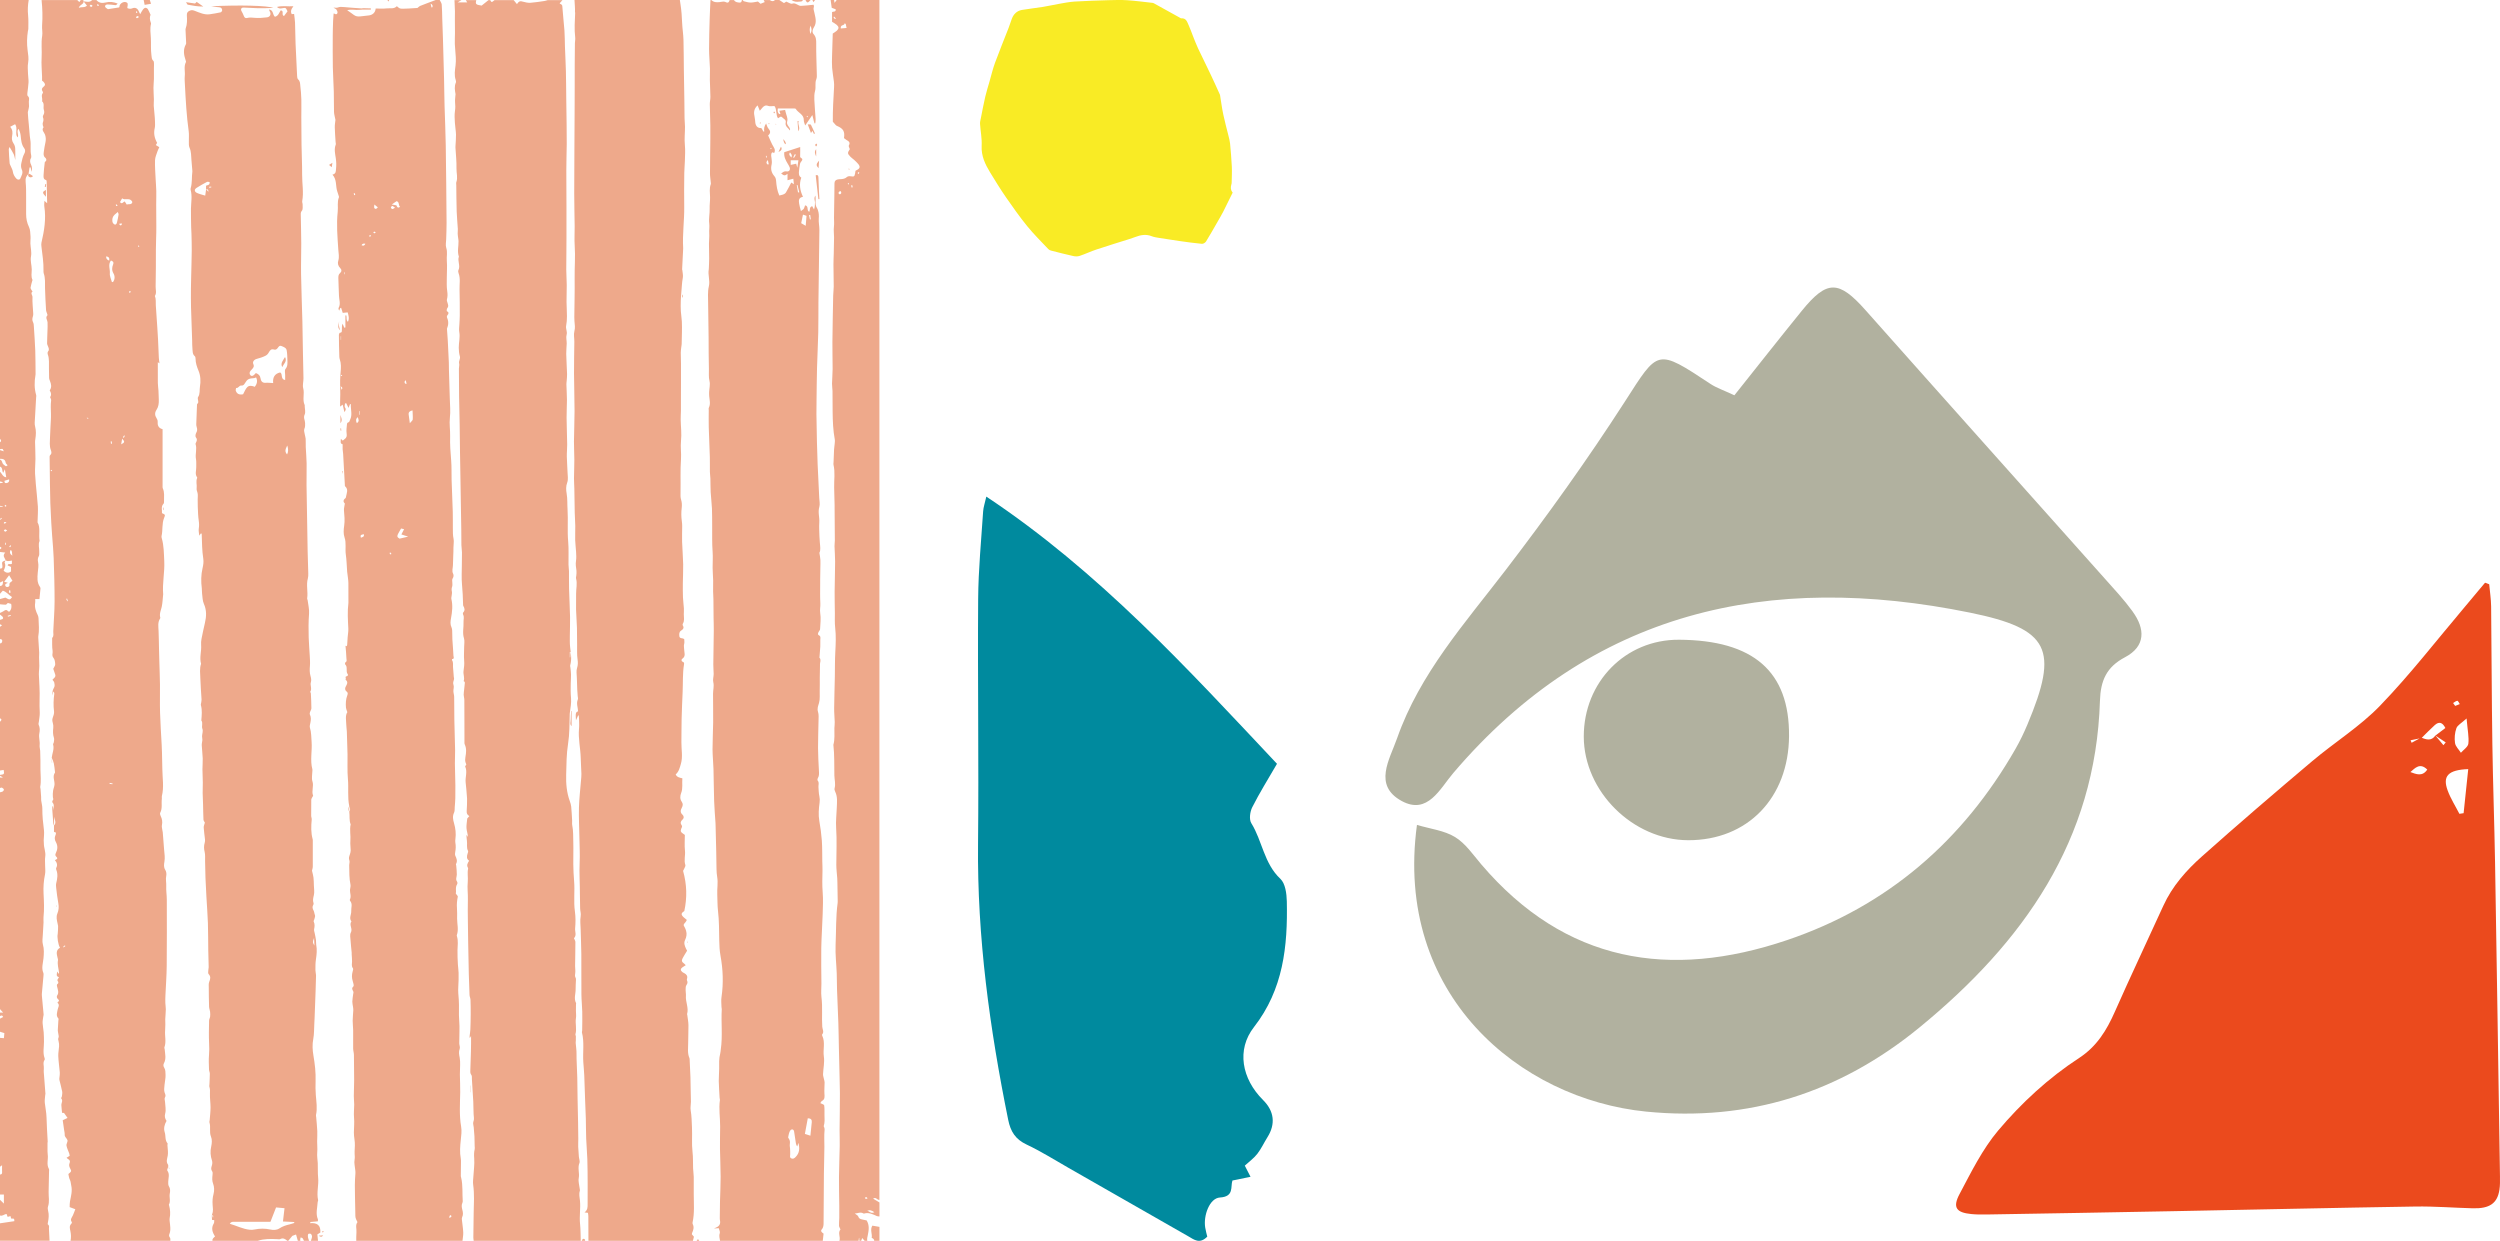 <?xml version="1.0" encoding="UTF-8"?>
<svg id="Layer_1" data-name="Layer 1" xmlns="http://www.w3.org/2000/svg" viewBox="0 0 834.13 414">
  <defs>
    <style>
      .cls-1 {
        fill: #eea98b;
      }

      .cls-2 {
        fill: #f9eb25;
      }

      .cls-3 {
        fill: #008a9e;
      }

      .cls-4 {
        fill: #eb4a1d;
      }

      .cls-5 {
        fill: #b1b19f;
      }
    </style>
  </defs>
  <path class="cls-4" d="M819.17,235.53c.49-.2,1.02-.4,1.54-.61-.27-.39-.57-1.12-.81-1.1-.49.04-.95.48-1.42.75.2.28.41.57.7.96M804.23,257.6c1.98.72,4,1.61,5.63-.83-2.44-2.39-4.03-.54-5.63.83M822.99,239.71c-1.71,1.57-3.04,2.24-3.41,3.25-.54,1.53-.7,3.34-.46,4.95.17,1.15,1.28,2.17,1.96,3.25.87-1,2.36-1.94,2.49-3.03.25-2.18-.25-4.44-.59-8.42M823.54,256.61c-6.8.27-8.63,2.36-6.87,7.15.99,2.7,2.59,5.19,3.91,7.77.47-.07.94-.14,1.41-.21.49-4.7.99-9.4,1.54-14.71M807.93,246.25c-1.21.25-2.43.5-3.64.74.12.28.23.56.35.84,1.07-.58,2.14-1.17,3.21-1.75,1.71.73,3.39,1.23,4.72-.67.89,1.07,1.79,2.15,2.68,3.22.26-.31.51-.62.77-.93-1.15-.76-2.3-1.51-3.44-2.27,1.08-.82,2.16-1.65,3.32-2.53-.95-1.9-2.11-2.24-3.52-.98-1.54,1.38-2.96,2.88-4.44,4.33M830.53,194.96c.22,2.46.61,4.91.64,7.37.17,15.32.18,30.64.41,45.96.19,13.19.68,26.37.9,39.55.59,34.89,1.11,69.79,1.64,104.68.02,1.49.04,3-.18,4.46-.71,4.52-3.27,6.31-8.84,6.17-6.38-.16-12.77-.69-19.15-.59-27.05.43-54.1,1.04-81.15,1.56-20.66.4-41.32.75-61.98,1.1-1.7.03-3.41.02-5.11-.15-4.98-.49-6.28-2.18-3.92-6.64,3.88-7.31,7.62-14.95,12.89-21.21,7.8-9.25,16.81-17.56,27.02-24.22,5.88-3.84,9.17-9.2,11.89-15.36,5.25-11.88,10.83-23.61,16.21-35.43,2.98-6.55,7.67-11.83,12.91-16.49,12.08-10.77,24.38-21.3,36.74-31.74,7.47-6.31,15.97-11.57,22.7-18.56,10.02-10.39,18.89-21.88,28.23-32.92,2.27-2.68,4.51-5.38,6.76-8.08.46.17.92.35,1.38.52"/>
  <path class="cls-1" d="M56.94,414H23.53c.23-1.09.19-2.18-.05-3.27-.18-.85-.44-1.73.35-2.46.11-.11.2-.43.13-.52-.68-.88.03-1.51.35-2.23.29-.64.52-1.3.82-2.06-.73-.27-1.25-.46-1.89-.7.03-.67-.01-1.35.12-2,.35-1.73.82-3.43.4-5.24-.15-.64-.13-1.29-.46-1.93-.3-.57-.35-1.28-.49-1.87,1.08-.9,1.1-.92.56-1.94-.31-.59-.42-1.13-.14-1.77.22-.5.09-.94-.43-1.23-.19-.1-.35-.28-.6-.49.41-.25.72-.44,1.05-.65-.05-.28-.07-.52-.14-.74-.31-.89-.77-1.76-.93-2.67-.1-.58.49-1.31.32-1.83-.2-.62-.97-1-.92-1.85.03-.52-.13-1.05-.2-1.58-.16-1.09-.32-2.18-.46-3.2.62-.3,1.1-.52,1.61-.77-.45-.64-.78-1.11-1.17-1.66-.1,0-.37-.02-.65-.04-.09-.91-.2-1.72-.24-2.54-.04-.76.65-1.53-.07-2.3-.06-.07.21-.4.24-.62.07-.55.2-1.13.1-1.66-.25-1.3-.63-2.58-.93-3.88-.06-.27,0-.57.03-.86.04-.53.16-1.06.11-1.58-.15-1.83-.43-3.65-.51-5.48-.05-1.09.22-2.19.27-3.28.03-.55-.02-1.13-.17-1.67-.11-.43-.24-.74-.02-1.22.17-.36-.03-.89-.08-1.34-.04-.37-.17-.74-.16-1.11.03-1.04.12-2.09.18-3.13.02-.28.14-.68,0-.83-.85-.92-.39-1.92-.24-2.9.12-.76.82-1.52,0-2.29-.04-.04-.02-.22.03-.25.8-.49.28-.79-.1-1.2-.18-.19-.26-.74-.12-.93.71-.98.27-1.94.05-2.91-.09-.41-.27-.84.26-1.15.11-.07.16-.52.06-.62-.58-.62.08-1.04.27-1.51-1.15-.34-.62-1.06-.61-1.9.27.39.39.57.56.82.04-.21.09-.34.08-.46-.17-1.38-.63-2.74-.35-4.16.04-.22-.08-.47-.13-.7-.3-1.29-.69-2.59.8-3.42-.61-.92-1.03-3.63-.76-4.61.05-.2.16-2.44.12-2.66-.05-.28-.12-.56-.18-.84-.22-1.09-.54-2.14-.06-3.3.44-1.06.55-2.21.32-3.4-.33-1.69-.5-3.4-.71-5.11-.06-.52-.12-1.09,0-1.59.38-1.52.64-3.01.02-4.53-.07-.17-.11-.42-.03-.56.55-.98.25-1.84-.43-2.63.58-.26,1.15-.48.49-1.11-.43-.41-.4-.79-.15-1.29.59-1.17.67-2.4.02-3.57-.44-.78-.54-1.52-.17-2.34.12-.25.19-.55.16-.82,0-.1-.35-.17-.65-.29,0-.59,0-1.35,0-2.1.93-.96.19-1.96.03-2.95v2.99c-.09-.27-.25-.54-.27-.81-.12-1.49-.22-2.98-.32-4.47-.02-.39,0-.79,0-1.18.07,0,.14,0,.2,0,.05.46.1.92.14,1.38-.06-.88.52-1.83-.26-2.63-.12-.12-.12-.57,0-.67.46-.39.14-.76.11-1.17-.05-.7-.03-1.42.07-2.11.1-.71.44-1.39.48-2.1.08-1.31-.77-2.66.15-3.95.04-.06,0-.19,0-.28-.12-.95-.19-1.9-.39-2.84-.14-.64-.45-1.24-.69-1.85h0c.15-1.48.91-2.9.45-4.45-.05-.18.21-.44.24-.67.06-.51.2-1.08.04-1.54-.37-1.09-.35-2.16-.22-3.28.07-.55,0-1.15-.15-1.68-.16-.58-.26-1.07-.04-1.68.26-.69.54-1.49.45-2.19-.26-1.98-.18-3.93.09-5.9.03-.2-.11-.42-.18-.64-.06.02-.12.03-.18.04-.06.41-.13.81-.19,1.22-.13-1.55-.08-1.52.55-2.84.19-.41.09-1.01-.02-1.49-.08-.34-.39-.62-.6-.92.48-.56,1.2-.91.92-1.75-.22-.68-.46-1.36-.65-1.91.26-.57.67-1.04.65-1.49-.03-.74-.14-1.65-.59-2.17-.66-.79-.15-1.56-.28-2.31-.23-1.37-.12-2.81-.15-4.21,0-.05,0-.11.02-.14.63-.63.32-1.39.35-2.12.13-3.33.43-6.66.44-9.99.01-4.84-.14-9.67-.3-14.51-.08-2.46-.33-4.91-.51-7.37-.1-1.49-.22-2.99-.3-4.48-.12-2.17-.24-4.35-.31-6.52-.07-2.13-.09-4.25-.13-6.38-.04-3.03-.08-6.06-.11-9.08,0-.17.06-.41.18-.51.62-.52.43-1.18.22-1.74-.51-1.35-.29-2.73-.27-4.1.03-1.2.11-2.39.16-3.59.06-1.47.21-2.93.16-4.4-.05-1.49-.14-2.97.06-4.45.04-.34-.22-.71-.34-1.07q.7-.96-.14-2.27c.74-1,.52-2.07.08-3.15-.12-.31-.27-.63-.28-.95-.03-1.08-.01-2.16-.05-3.24-.05-1.57.18-3.14-.39-4.67-.1-.28-.09-.77.09-.97.49-.58.22-1.07.02-1.62-.13-.36-.34-.72-.34-1.08,0-1.35.09-2.7.12-4.05.03-1.01.09-2.01.03-3.01-.05-.76-.82-1.48-.05-2.29.09-.1-.07-.45-.14-.68-.09-.32-.28-.63-.3-.96-.14-2.46-.3-4.92-.35-7.39-.03-1.68.14-3.37-.44-5.01-.09-.26-.07-.58-.07-.86.07-2.72-.38-5.4-.69-8.08-.05-.42-.09-.88.01-1.28.93-3.98,1.59-7.97.95-12.08-.09-.54.02-1.11.04-1.86.39.35.59.52.91.8-.05-2.53-.1-4.88-.16-7.24,0-.17-.09-.47-.19-.49-1-.25-.86-1.1-.84-1.76.05-1.38.24-2.75.39-4.12,0-.09.07-.19.14-.24.64-.45.38-1.05.01-1.36-.66-.55-.54-1.24-.48-1.86.12-1.14.37-2.27.59-3.4.16-.83.1-1.61-.17-2.42-.27-.8-1.31-1.49-.47-2.51.03-.04-.19-.23-.21-.35-.05-.37-.18-.79-.06-1.11.23-.62.33-1.18.05-1.8-.08-.18-.03-.5.09-.68.39-.61.42-1.16.2-1.88-.28-.9.32-2.02-.6-2.82-.03-.03.06-.18.07-.27.07-.83-.45-1.71.22-2.49.06-.07.02-.3-.05-.41-.45-.68-.37-1.17.32-1.71.62-.49.52-.98-.08-1.6-.16-.17-.37-.3-.47-.37,0-.54.01-.97,0-1.4-.06-2.07-.28-4.16-.15-6.22.16-2.45-.22-4.9.19-7.35.19-1.11-.12-2.3-.03-3.44.21-2.84.12-5.67-.17-8.49h11.91c.23.22.46.44.68.66.16-.22.32-.44.48-.66h.87c.02.14.04.28.07.43.09,1.06-1.28,1.01-1.6,2.18.97-.45,1.87.06,2.73-.76-.4-.49-.78-.96-1.15-1.43.98.07,2.02.51,2.86-.42h1.45c.86.99,1.9,1.11,3.14.79,1.31-.34,2.63-.16,3.94.37-.53.59-.53.56-.91.52-.81-.1-1.62-.2-2.43-.22-.45-.01-.97.24-.84.75.08.32.56.56.89.8.09.06.28,0,.42-.03,1.13-.18,2.25-.36,3.36-.53.06-.12.11-.2.13-.29.02-.09,0-.2.02-.29.27-.81,1.27-1.38,2.05-1.19.71.17.81.53.54,1.76-.02.08.04.18.06.27q.86.36,1.57.05c.89-.39,1.7-.07,2.11.82.13.28.27.56.54,1.13.42-.71.66-1.22,1-1.65.18-.24.53-.48.8-.48.27,0,.64.24.79.49.34.55.57,1.17.88,1.84q-.49,1.14.08,2.61c.05.13.1.29.07.42-.4,1.58-.13,3.15-.05,4.73.1,1.91-.07,3.83.19,5.73.09.66.03,1.34.62,1.86.2.17.22.59.23.9.03.48-.02.96-.02,1.44,0,1.25.02,2.51,0,3.76-.02.96-.15,1.92-.15,2.88,0,1.3.11,2.59.14,3.89.02.72-.09,1.44-.05,2.15.1,1.79.4,3.57.42,5.37,0,.67.07,1.38-.08,2.02-.44,1.8-.08,3.43.79,4.97-.14.24-.27.47-.43.74.41.25.73.45,1.16.71-.21.46-.45.87-.59,1.31-.32,1-.81,2.02-.84,3.04-.07,2.11.11,4.24.21,6.36.06,1.3.19,2.6.21,3.9.03,1.48-.03,2.97-.03,4.45,0,2.51,0,5.02.04,7.53.03,2.49-.15,4.97-.14,7.46.02,4.16-.02,8.31-.09,12.47-.02,1.04.4,2.13-.25,3.12.42,1.01.25,2.08.31,3.12.15,2.51.34,5.01.51,7.52.08,1.25.17,2.51.23,3.76.1,2.07.16,4.14.27,6.21.03.59.14,1.17.22,1.88-.3-.21-.44-.31-.56-.4,0,2.31-.02,4.61.01,6.92.01.86.16,1.72.21,2.59.06,1.01.08,2.02.11,3.04.04,1.18-.09,2.34-.76,3.34-.65.97-.59,1.88.03,2.84.19.3.37.69.35,1.03-.08,1.22.17,2.21,1.64,2.6v7.7c0,3.77,0,7.54,0,11.31,0,.24-.03.51.07.72.63,1.34.38,2.76.41,4.14,0,.33.04.78-.15.98-.92.97-.46,2.1-.53,3.16,1.08.48,1.15.54.72,1.56-.81,1.97-.39,4.11-.87,6.12-.05.22.03.49.09.72.71,2.49.69,5.05.82,7.6.19,3.7-.68,7.37-.36,11.07,0,.09-.02.19-.03.29-.14,1.3-.18,2.61-.45,3.88-.26,1.21-.87,2.35-.48,3.65.02.08-.03.19-.08.27-.83,1.28-.56,2.69-.5,4.08.09,2.02.1,4.05.15,6.07.03,1.4.07,2.79.11,4.19.07,2.56.18,5.11.21,7.67.04,3.14-.07,6.29.03,9.43.1,3.56.36,7.11.54,10.67.05.87.08,1.73.1,2.6.05,1.83.11,3.66.12,5.49.03,3.02.6,6.05-.16,9.07-.07.27.04.58,0,.86-.22,1.55.26,3.18-.55,4.69-.14.26,0,.75.15,1.06.49.99.66,1.98.42,3.09-.11.48.07,1.02.13,1.54.03.27.13.54.15.81.16,1.97.28,3.94.46,5.9.12,1.3.33,2.57.1,3.89-.16.92-.3,1.85.29,2.78.33.52.45,1.35.31,1.97-.25,1.14.06,2.24,0,3.36-.08,1.52.19,3.05.19,4.58.02,7.35.04,14.71-.03,22.06-.03,3.31-.29,6.61-.43,9.92-.03.82-.06,1.64-.03,2.46.02.72.17,1.43.16,2.15-.02,1.1-.14,2.21-.19,3.31-.02.57.03,1.14.03,1.71,0,.67-.02,1.35-.07,2.01-.17,1.88.45,3.79-.24,5.65-.07.19.08.46.1.69.12,1.55.56,3.12-.25,4.61-.28.53-.22,1.02.09,1.5.47.75.4,1.64.44,2.44.05,1.08-.26,2.18-.34,3.28-.07.88-.25,1.86.05,2.63.25.64.44,1.01.06,1.66-.2.34.04.93.06,1.4.05,1.29.38,2.65.06,3.83-.28,1.04-.08,1.73.44,2.51-.71,1.2-1.02,2.56-.61,3.78.41,1.23.01,2.64.95,3.72.09.1-.05.37-.04.56.04.66.13,1.32.16,1.99.02.52.03,1.05-.06,1.55-.19,1.03-.64,2.04.12,3.04.11.15,0,.46,0,.7l.06-.09c-.12.46-.49,1.09-.31,1.34.85,1.19.34,2.42.3,3.64-.01.52-.05,1.15.2,1.54.53.82.47,1.67.31,2.49-.24,1.22.37,2.5-.29,3.68-.03.06.04.18.07.27.38,1.42.47,2.84.18,4.29-.06.32-.02.68.01,1.01.14,1.42.46,2.84-.1,4.24-.17.42-.15.79.19,1.2.19.23.11.7.14,1.07M37.33,94.09c.12,0,.24.01.36.02.72-.89.66-2.06.18-2.87-.63-1.08-.51-2.01-.14-2.98.32-.85-.08-1.11-.72-1.34-1.06,1.39-.23,2.88-.36,4.29-.09.93.43,1.92.68,2.88M39.3,70.73c-.5.43-.8.66-1.07.92-.69.64-.87,1.48-.71,2.35.06.35.43.82.75.91.53.15.69-.41.79-.82.2-.82.38-1.65.5-2.49.04-.26-.15-.55-.26-.86M41.62,67.21c.24.38.44.69.67,1.05.66-.3,1.62.2,1.87-.84-.76-1.72-2.39-.42-3.41-1.24-.29.49-.52.89-.72,1.24.67.88,1.01-.02,1.6-.21M40.43,148.26c1.23-.65,1.26-.86.32-1.91-.11.65-.19,1.16-.32,1.91M36.42,86.96q.3-1.25-.99-1.43c-.08.71.23,1.12.99,1.43M30.91,1.96c-.27-.18-.46-.4-.6-.38-.15.02-.28.27-.41.42.18.11.35.27.54.31.1.02.25-.18.47-.36M46.39,5.66c-.28-.16-.46-.35-.56-.31-.19.07-.33.27-.49.41.13.11.28.33.38.31.19-.04.36-.21.67-.41M39.77,74.66c.2.62.49.66.8.37.09-.09.05-.33.07-.5-.28.04-.56.09-.87.14M33.05,1.77c-.17-.16-.28-.3-.42-.37-.05-.02-.28.18-.26.22.06.15.17.3.29.4.03.02.2-.13.39-.25M41.01,145.88c.1.07.21.14.31.2.11-.22.22-.45.33-.67-.08-.05-.16-.09-.24-.13-.14.2-.27.4-.41.6M37.3,147.28c-.12,0-.25,0-.37.01.03.27.06.54.1.8.09,0,.18-.02.28-.03v-.79ZM36.61,261.22c-.02.11-.05.22-.07.32.33.04.66.07.99.11.02-.08.03-.16.04-.24-.32-.07-.64-.13-.97-.2M43.68,97.38c-.17-.15-.26-.24-.35-.32-.1.13-.23.24-.29.39-.02.05.19.26.24.24.14-.05.24-.18.4-.32M22.39,199.71c-.09.04-.18.07-.28.11.11.26.21.52.32.79.06-.02.12-.04.19-.07-.08-.28-.15-.55-.23-.83M21.07,315.94c.05.06.09.11.14.17.2-.15.4-.31.6-.46-.06-.08-.12-.15-.18-.23-.19.17-.38.34-.57.52M45.48,3.71c-.05.19-.14.34-.1.43.04.1.2.15.31.22.05-.12.15-.25.13-.34-.03-.1-.18-.17-.34-.31M39.25,68.66c-.18-.22-.27-.36-.39-.47-.03-.03-.23.06-.22.08.03.16.06.33.14.48.02.04.22-.04.48-.08M17.4,156.95c-.16-.09-.25-.16-.36-.19-.02,0-.14.16-.12.21.04.11.14.19.21.29.08-.09.15-.17.28-.31M46.1,82.35c.08,0,.17.02.25.03.04-.08.14-.18.11-.24-.05-.13-.16-.24-.24-.36-.04.19-.08.39-.12.58M29.37,139.76c.03-.1.07-.19.11-.29-.16-.04-.32-.07-.48-.1,0,0-.04.11-.03.11.13.1.27.18.4.27M193.78,414h-35.73c-.04-.38-.13-.76-.12-1.14.02-2.7.04-5.4.11-8.1.07-3.17.28-6.33-.17-9.49-.13-.88.02-1.8.07-2.71.11-2.01.43-4.04.28-6.03-.09-1.08-.09-2.07.16-3.1.08-.31,0-.67-.01-1-.01-.52-.02-1.04-.03-1.56-.01-.57,0-1.15-.04-1.72-.06-1.01-.15-2.01-.24-3.02-.05-.61-.33-1.32-.13-1.82.37-.89.14-1.7.09-2.55-.08-1.39-.04-2.79-.11-4.18-.13-2.5-.3-5.01-.46-7.51-.03-.48.07-1.08-.18-1.4-.42-.54-.36-1.08-.34-1.64.05-2.07.14-4.15.2-6.22.03-.91.03-1.83.04-2.74,0-.72,0-1.44,0-2.42-.23.4-.3.52-.42.72-.03-.26-.09-.44-.07-.62.08-.76.23-1.52.26-2.29.07-1.71.1-3.42.11-5.13,0-1.59,0-3.18-.07-4.77-.02-.53-.3-1.05-.32-1.59-.11-2.31-.18-4.62-.24-6.93-.08-3.47-.15-6.94-.21-10.42-.04-2.41-.08-4.83-.1-7.24-.02-2.4-.07-4.81,0-7.21.06-1.97-.25-3.91-.04-5.9.15-1.46-.21-2.97.12-4.46.02-.08-.02-.2-.06-.28-.52-.85-.1-1.57.4-2.34-.94-.63-.79-1.46-.53-2.33.1-.32.29-.73.16-.96-.59-1.1-.2-2.27-.37-3.4-.09-.59-.11-1.18-.16-1.78.06,0,.11-.02.17-.03.12.2.23.4.35.6-.07-1.03-.43-1.99-.5-2.97-.07-.99.14-2,.25-3.22.1-.12.37-.43.7-.81-.75-.41-.94-.96-.88-1.73.12-1.35.1-2.71.12-4.06,0-.29-.03-.57-.06-.86-.13-1.48-.21-2.98-.4-4.45-.24-1.79.65-3.62-.15-5.39-.03-.08-.03-.24.02-.27.58-.38.21-.71.07-1.17-.17-.54-.13-1.19-.03-1.76.26-1.44.42-2.85-.23-4.24-.13-.29-.09-.67-.09-1-.01-1.88,0-3.77-.01-5.65,0-2.73,0-5.45-.03-8.18,0-.57-.21-1.14-.22-1.72,0-.62.11-1.24.17-1.86.06-.55.12-1.11.17-1.66.04-.39.19-.83-.35-1.02.43-1.12-.2-2.23-.04-3.35.17-1.16.32-2.31.21-3.51-.14-1.52,0-3.07,0-4.6,0-.95.22-1.98-.06-2.85-.58-1.82-.05-3.62-.15-5.43-.04-.82.31-1.65-.14-2.47-.1-.18-.1-.56.02-.68.71-.75.47-1.47.04-2.23-.09-.15-.07-.38-.07-.57-.04-2.2-.16-4.39-.36-6.59-.2-2.15-.06-4.32-.05-6.48,0-1.4.06-2.79.04-4.19-.01-.82-.17-1.63-.19-2.44-.04-1.74-.01-3.47-.04-5.21-.09-5.69-.19-11.39-.28-17.08-.05-2.99-.1-5.98-.15-8.96-.04-2.99-.06-5.98-.11-8.96-.05-3.14-.15-6.27-.19-9.4-.04-3.09-.05-6.18-.06-9.27,0-.57.22-1.19.08-1.72-.23-.86.49-1.52.24-2.39-.26-.9-.36-1.88-.37-2.82-.02-1.77.51-3.51.17-5.31-.15-.83.01-1.71.04-2.58.04-.97.13-1.93.13-2.9,0-2.89,0-5.78-.08-8.67-.05-1.82.35-3.66-.32-5.45-.11-.3-.19-.73-.06-.99.76-1.5-.38-3.05.16-4.54-.6-1.71-.08-3.45-.12-5.17,0-.32-.07-.64-.11-.96-.06-.51-.15-1.02-.17-1.53-.02-.53.08-1.06.05-1.58-.11-1.93-.32-3.85-.38-5.77-.09-2.94-.1-5.89-.14-8.83,0-.34-.09-.71.02-1.01.55-1.52.01-3.05.05-4.57.06-2.3-.21-4.61-.34-6.92-.01-.19,0-.39.01-.58.06-1.28.2-2.57.17-3.85-.04-1.3-.3-2.58-.37-3.88-.07-1.3-.18-2.63.02-3.9.16-1.02.14-1.99.04-2.99-.06-.71.06-1.43.1-2.14.01-.19.08-.38.05-.56-.22-1.28-.45-2.55.11-3.82.1-.23.04-.58-.04-.85-.55-1.63-.27-3.25-.06-4.88.12-.9.12-1.83.08-2.73-.07-1.47-.26-2.93-.32-4.4-.04-1.24.05-2.49.05-3.74,0-1.49-.03-2.98-.03-4.47,0-.91.04-1.82.02-2.72-.03-1.24-.1-2.49-.15-3.73h2.32c-.41.24-.82.48-1.27.75h3.2c-.23-.36-.35-.55-.47-.75h3.49c-.34,1.35-.16,1.52,1.79,1.82.82-.66,1.54-1.24,2.27-1.82h.58c.47.8.47.8,1.45,0h6.39c.35.43.7.86,1.08,1.32.7-1.03,1.09-1.09,2.13-.78.76.22,1.59.39,2.37.34,1.55-.11,3.1-.37,4.64-.59.38-.05.74-.19,1.11-.29h4.94c-.31.35-.62.69-.95,1.06.27.34.85.26.9.94.18,2.7.51,5.38.71,8.08.13,1.78.11,3.57.17,5.36.1,2.75.25,5.51.32,8.26.08,3.09.08,6.18.12,9.26.04,2.85.09,5.7.12,8.55.02,2.17.05,4.33.04,6.5-.03,2.94-.14,5.89-.14,8.83-.01,4.11.04,8.22.05,12.33.01,3.38,0,6.76,0,10.14,0,1.78-.02,3.56-.03,5.35-.01,1.73-.06,3.46-.04,5.2.02,1.74.14,3.48.16,5.22.01,1.88-.08,3.76-.07,5.64.01,1.59.15,3.18.14,4.77,0,1.06-.07,2.14-.27,3.17-.2,1.03.47,1.93.15,3.02-.25.87.06,1.89.04,2.85-.02,1.16-.18,2.32-.16,3.47.05,2.26.21,4.51.28,6.77.02.77-.08,1.54-.13,2.3-.03.38-.11.77-.09,1.15.05,1.73.17,3.47.18,5.2,0,1.98-.14,3.95-.12,5.93.03,2.97.16,5.94.2,8.91.02,1.35-.15,2.7-.12,4.05.03,1.74.19,3.47.24,5.21.04,1.14.28,2.4-.1,3.41-.49,1.28-.4,2.52-.2,3.69.31,1.77.18,3.54.3,5.3.23,3.56-.11,7.12.21,10.69.23,2.55.07,5.13.11,7.69.01.75.15,1.5.16,2.25.03,1.96-.03,3.92.03,5.89.08,3.13.27,6.26.33,9.39.04,2.02-.06,4.04-.07,6.06,0,1.35-.06,2.72.1,4.05.24,2.02.6,4.01.01,6.02-.06.21.05.46.07.7.08.76.2,1.52.21,2.29.02,1-.07,2-.09,3.01-.04,1.62-.06,3.29.09,4.86.16,1.74-.19,3.31-.39,4.96-.02.14-.03.29-.04.43-.11,3.32-.03,6.62-.56,9.95-.54,3.37-.53,6.84-.63,10.27-.09,3.01.18,5.99,1.22,8.85.21.58.4,1.2.46,1.81.15,1.53.22,3.06.31,4.6.03.53-.07,1.07.03,1.58.4,1.94.3,3.92.36,5.87.08,2.4-.04,4.8,0,7.2.03,1.86.11,3.73.27,5.58.29,3.38-.22,6.77.27,10.16.26,1.84.24,3.76.07,5.62-.1,1.11.59,2.34-.39,3.29.18.47.48.87.48,1.26,0,2.68-.07,5.36-.1,8.04,0,.76.15,1.53.05,2.28-.08.59-.19,1.12.14,1.67.13.22.1.55.09.83-.03.97-.12,1.93-.1,2.9.04,1.56-.67,3.15.15,4.69.06.11-.03.28-.03.43-.01.72-.02,1.44-.02,2.16,0,.82.14,1.66,0,2.46-.28,1.77.34,3.55-.16,5.31-.06.2.12.46.14.7.02.47,0,.95-.01,1.42,0,.27-.07.55-.05.82.08.9.21,1.8.26,2.71.05.82,0,1.64.03,2.45.07,2.11.19,4.22.24,6.34.06,2.36.06,4.72.1,7.08.05,2.65.12,5.3.17,7.96.03,1.83.06,3.67.07,5.5,0,.86-.06,1.72-.03,2.58.04,1.1.13,2.19.22,3.29.06.72.42,1.54.19,2.13-.68,1.68.1,3.37-.23,5.05-.21,1.07.18,2.26.3,3.39.03.29.14.6.06.86-.35,1.11-.06,2.19.05,3.29.25,2.59-.25,5.17.03,7.76.2,1.87.16,3.76.23,5.64M190.36,217.55c-.08,0-.16,0-.24,0v1.77s.09,0,.14,0c.03-.59.07-1.18.1-1.76M145.26,0h1.45c.23.5.62.98.67,1.5.13,1.48.12,2.97.17,4.46.08,2.31.17,4.61.24,6.92.13,4.45.26,8.9.37,13.34.07,3.05.08,6.09.17,9.14.12,4.4.34,8.8.4,13.2.13,8.6.2,17.2.27,25.8.02,1.82-.09,3.64-.13,5.47-.02.96-.27,1.99.02,2.85.49,1.48.07,2.92.2,4.38.16,1.86-.02,3.75-.01,5.62,0,1.49-.09,3,.14,4.46.15.98.15,1.85-.1,2.78-.1.37.13.83.24,1.24.15.55.38,1.06-.1,1.62-.2.24-.27.98-.15,1.05.84.46.54.89.12,1.42-.13.16-.17.51-.09.69.58,1.25.52,2.47,0,3.71-.02.04,0,.1,0,.14.09,1.3.2,2.59.27,3.89.13,2.43.24,4.87.35,7.3.03.77,0,1.54.03,2.3.09,3.23.21,6.47.29,9.7.05,2.12.28,4.28.03,6.37-.24,2.08.13,4.11.08,6.17-.08,2.73.12,5.45.35,8.18.18,2.11.08,4.23.14,6.35.11,3.57.28,7.14.39,10.71.05,1.83.01,3.66.03,5.49,0,1.2-.02,2.37.24,3.58.18.85-.05,1.87-.04,2.83.02,1.97-.16,3.93-.17,5.9,0,.96-.45,1.93.08,2.92.19.35.14,1.03-.09,1.35-.41.57-.18,1.1-.19,1.65,0,.42.07.88-.07,1.26-.21.57-.21,1.08-.08,1.66.1.45-.05.95-.09,1.43-.03.33-.16.69-.09.99.52,2.16.29,4.3-.11,6.43-.2,1.05-.33,2.05.17,3.11.29.61.2,1.41.24,2.12.04.62,0,1.25.04,1.88.12,1.82.28,3.64.36,5.46.02.36.42,1.03-.46,1.08-.01,0-.06.31,0,.41.48.7.25,1.49.31,2.24.09,1.09.17,2.18.26,3.26.02.28.15.59.07.85-.18.64-.43,1.19-.15,1.93.22.6-.08,1.37-.05,2.06.02.62.25,1.23.26,1.84.04,2.6.01,5.2.06,7.8.06,3.32.19,6.65.25,9.97.03,1.49-.09,2.99-.07,4.49.03,2.45.12,4.89.16,7.34.02,1.4.01,2.8-.02,4.19-.03,1-.11,2-.19,2.99-.05.63.03,1.34-.23,1.88-.58,1.2-.36,2.29-.01,3.5.5,1.72.71,3.51.46,5.32-.05.38-.09.78-.02,1.15.19,1.06.17,2.1-.04,3.15-.08.41-.12.91.04,1.26.42.91.78,1.77.22,2.75-.07.12.06.35.07.53.08.99.22,1.99.2,2.98-.02.8-.49,1.58.09,2.38.14.19.15.64.02.84-.7,1.1-.24,2.32-.44,3.15.34.5.71.79.66,1.01-.25,1.25-.39,2.49-.28,3.78.1,1.17.05,2.36.05,3.54,0,1.84.57,3.7-.1,5.53-.04.12.02.28.06.42.46,1.52.21,3.05.17,4.59-.04,1.61.06,3.23.14,4.84.04.91.22,1.82.23,2.73.02,1.54.01,3.08-.1,4.61-.11,1.45.05,2.87.16,4.32.17,2.3-.06,4.61.14,6.94.22,2.52,0,5.08.02,7.62,0,.61.35,1.31.15,1.83-.4,1.04-.2,1.97,0,2.97.15.79.14,1.62.14,2.43,0,1.1-.09,2.2-.08,3.29.02,1.93.14,3.86.11,5.79-.06,3.84-.36,7.68.31,11.52.25,1.44.04,2.98-.12,4.46-.22,2.06-.39,4.1,0,6.16.09.45.06.93.06,1.4-.01,1.48-.04,2.96-.05,4.45,0,.19.08.38.12.57.61,2.57.33,5.2.52,7.79.01.19-.03.39-.11.57-.34.75-.24,1.48-.04,2.26.22.83.38,1.7-.05,2.55-.12.24-.11.56-.08.84.14,1.42.39,2.82.45,4.24.04.94-.17,1.89-.26,2.84h-35.44c.02-.96-.02-1.92.07-2.87.11-1.16-.45-2.39.34-3.42-.73-1.43-.71-1.43-.72-2.96-.02-1.84-.06-3.67-.11-5.51-.07-2.59-.09-5.17.14-7.76.06-.72-.12-1.47-.19-2.2-.05-.52-.16-1.05-.16-1.57,0-.62.19-1.25.14-1.87-.11-1.22-.04-2.42.03-3.63.08-1.45-.35-2.93-.33-4.4.02-1.67.21-3.33.05-5.01-.14-1.41.06-2.86.06-4.29,0-.96-.14-1.92-.13-2.88,0-1.73.11-3.45.11-5.18,0-2.84-.02-5.67-.07-8.51-.01-.71-.25-1.42-.26-2.13-.03-2.05.02-4.11,0-6.16-.01-1.04-.17-2.09-.16-3.13.01-1.19.16-2.37.21-3.56.02-.38-.07-.76-.11-1.14-.07-.56-.23-1.13-.22-1.69.03-.82.18-1.63.28-2.45.03-.28.16-.61.07-.85-.22-.59-.76-1.04,0-1.75.27-.25-.04-1.22-.22-1.82-.33-1.06-.33-2.08-.03-3.13.1-.36.28-.89.11-1.11-.56-.73-.32-1.48-.3-2.26.02-.8-.08-1.6-.12-2.4,0-.18,0-.36,0-.54-.12-1.34-.29-2.67-.37-4.01-.05-.91-.31-2,.08-2.7.73-1.3-.69-2.55.21-3.72-.9-1.12,0-2.29-.07-3.44-.07-1.15.53-2.37-.38-3.44-.08-.09-.13-.31-.08-.41.57-1.08,0-2.16.04-3.24.03-.57.29-1.16.18-1.68-.45-2.14-.4-4.31-.44-6.47-.01-.56.25-1.21.06-1.68-.3-.74-.07-1.3.15-1.94.15-.45.29-.92.29-1.39,0-1.04-.21-2.1-.11-3.13.17-1.86-.32-3.72.1-5.56-.56-1.37-.26-2.84-.46-4.25.46-.59.24-1.19,0-1.79-.64-3.02-.18-6.09-.46-9.13-.25-2.73-.08-5.49-.13-8.24-.05-2.54-.14-5.09-.23-7.63-.03-.72-.17-1.43-.18-2.15-.03-1.52-.42-3.09.35-4.26-.21-.65-.42-1.06-.46-1.48-.12-1.41-.06-2.81.45-4.14.2-.51.23-.94-.26-1.28-.54-.38-.54-1.03-.35-1.45.41-.87,1.1-1.64,0-2.49-.01,0,.12-.16.12-.24,0-.25-.15-.55-.05-.73.08-.16.46-.15.62-.3.11-.1.16-.43.08-.53-.81-.95.11-2.35-.86-3.28-.11-.1-.06-.61.05-.67.65-.35.36-.95.35-1.39-.04-1.42-.2-2.83-.31-4.19.42.38.53,0,.57-.37.07-.81.09-1.61.15-2.42.07-.96.27-1.93.23-2.88-.14-2.88-.34-5.75.03-8.63.01-.1,0-.19,0-.29,0-2.11,0-4.22-.01-6.34,0-.58-.09-1.16-.15-1.73-.08-.67-.2-1.34-.26-2.01-.15-1.92-.17-3.86-.45-5.77-.28-1.89.23-3.79-.43-5.7-.41-1.16-.31-2.59-.12-3.85.27-1.76.08-3.46-.07-5.19-.05-.65.17-1.33.3-2.25-.45-.42-.75-1.08.18-1.77.16-.12.2-.43.24-.66.21-1.12.81-2.28-.31-3.3-.14-.13-.11-.46-.12-.7-.19-3.38-.37-6.75-.56-10.12-.03-.53-.14-1.05-.17-1.58-.03-.52,0-1.04,0-1.66-.94-.19-.6-.99-.59-1.8.28.26.48.45.64.6.18-.15.35-.33.55-.46.74-.49.87-1.09.73-1.99-.16-1.02.05-2.1.13-3.15.01-.16.17-.42.29-.44.57-.09.55-.56.74-.94.84-1.67.15-3.4.25-5.1,0-.04-.15-.09-.26-.16-.16.41-.31.81-.51,1.33-.31-.63-.55-1.11-.78-1.58-.13.03-.27.06-.4.09-.02.43-.23,1.01-.03,1.27.48.62.24,1.05-.17,1.62-.2-.84-.38-1.62-.58-2.5-.3.23-.5.38-.86.66,0-.6,0-1.07,0-1.54.02-.86.06-1.71.06-2.57,0-2.08-.13-4.16.02-6.23.1-1.48.34-2.94.08-4.42-.11-.61-.38-1.2-.41-1.81-.09-2.46-.13-4.93-.15-7.4,0-.24.22-.68.34-.68.8-.02.6-.59.66-1.03.07-.61-.11-1.26.24-1.98.23.56.39.95.55,1.33.13-.02.25-.05.38-.07v-4.03c.1,0,.2,0,.3-.01.24.65-.17,1.5.55,2.16.53-1.17.19-2.14-.09-3.16-.6.06-1.11.11-1.65.17-.17-.55-.34-1.11-.52-1.67-.09,0-.18.02-.27.02-.13.31-.27.61-.4.92-.18-.34-.3-.72-.17-.96.74-1.32.13-2.72.11-4.02-.03-1.94-.19-3.9-.21-5.86,0-.63,0-1.23.57-1.71.57-.48.59-1.14.06-1.66-.71-.69-.93-1.6-.67-2.4.41-1.29.11-2.46.03-3.73-.28-4.23-.67-8.48-.2-12.71.18-1.59-.24-3.22.4-4.77.07-.18-.06-.46-.13-.68-.14-.46-.29-.91-.44-1.36-.58-1.77-.05-3.8-1.58-5.54,1.21-.28,1.1-1.12,1.18-1.88.13-1.19.11-2.34-.07-3.56-.21-1.48-.63-3.05-.02-4.58.1-.24-.04-.57-.05-.86-.1-1.64-.24-3.28-.27-4.92-.02-.89.16-1.79.22-2.46-.19-1.01-.45-1.83-.48-2.66-.07-2.27,0-4.54-.07-6.82-.07-2.7-.27-5.4-.32-8.1-.06-3.51-.04-7.03-.03-10.54,0-1.64.07-3.29.12-4.93.03-.81.11-1.62.17-2.43.04,0,.16-.04.21,0,.42.32.9.35,1.07-.16.11-.32-.1-.81-.31-1.13-.17-.26-.55-.38-1.04-.69.65,0,1.08.11,1.4-.02.71-.31,1.39-.24,2.12-.17,1.95.19,3.91.31,5.87.45.18.01.38-.08.57-.08.85.01,1.69.04,2.54.07,0,.14,0,.27,0,.41-1.28.02-2.57-.08-3.83.08-1.28.15-2.61-.27-4.08.12.89.62,1.57,1.07,2.22,1.57.67.51,1.41.58,2.2.49.96-.12,1.91-.21,2.87-.33,1.26-.16,2.15-1.03,2.22-2.3,1.18,0,2.38.12,3.55-.03,1.2-.16,2.54.3,3.52-.74.94.81.94.83,2.09.84.63,0,1.26-.04,1.89-.07.9-.05,1.8-.11,2.89-.18.21-.15.55-.53.97-.71,1.68-.68,3.4-1.29,5.1-1.93M133.83,176.32c-1.57,2.69-1.57,2.73-.5,3.4.97-.23,1.76-.42,2.86-.67-.95-.3-1.56-.5-2.27-.73.36-.69.61-1.18.91-1.75-.4-.1-.67-.16-1-.24M136.74,141.2c.48-.59.95-.9.97-1.25.07-.98-.03-1.97-.07-3.02-.86.18-1.38.53-1.29,1.36.08.84.22,1.68.39,2.9M133.49,69.01c-.64-.48-.14-1.64-1.17-1.89-.51.35-.99.68-1.6,1.11.64.11,1.09.19,1.54.27q.38,1.18,1.22.52M119.06,141.19c.91-.64.6-1.23.28-2.03-.66.66-.66,1.22-.28,2.03M124.92,68.24c-.1.8-.27,1.35.48,1.45.17.02.39-.28.67-.5-.38-.31-.65-.53-1.15-.95M121.44,178.27c-.75.09-1.38.1-1.02,1.14.48-.24,1.12-.17,1.02-1.14M143.96,2.5c.11-.03.22-.06.33-.09.07-.42.18-.84-.62-1.19.13.57.21.92.3,1.28M131.8,69.29c-.52-.34-.75-.6-.92-.57-.19.04-.47.35-.46.53.01.19.32.49.51.5.23.01.47-.23.88-.47M121.9,81.33c-.59-.14-.97-.07-1.27.48.64.33.97.16,1.27-.48M113.95,130.03c.54-.6.14-.88-.3-1.15.1.39.2.77.3,1.15M135.4,126.85c-.53.39-.5.74-.26,1.09.05.08.23.08.51.16-.09-.45-.16-.79-.25-1.25M149.85,406.17c.09.06.18.12.28.18.19-.2.39-.41.58-.61-.18-.12-.36-.23-.54-.35-.11.26-.21.52-.32.79M114.95,90.67q-.34.51,0,.94v-.94ZM113.69,113.38s.07,0,.11,0v-1.19s-.07,0-.11,0v1.19ZM125.35,77.64c-.15-.18-.23-.35-.3-.35-.17,0-.33.1-.49.15.08.14.14.37.25.4.13.03.31-.1.54-.2M118.17,65.11c.12-.02.24-.04.35-.06-.05-.21-.09-.42-.16-.61,0-.02-.22.04-.34.07.05.2.1.4.15.61M130.33,185.04c.09-.08.18-.16.27-.24-.13-.17-.27-.33-.4-.5-.09.09-.26.24-.24.27.1.17.25.31.38.46M119.95,137.17h-.16v1.2h.16v-1.2ZM114.17,125.22c-.1-.08-.21-.19-.22-.18-.1.07-.18.18-.27.27.09.07.21.21.26.18.1-.05.16-.18.24-.28M123.85,78.7c-.19-.14-.33-.3-.38-.28-.13.05-.24.19-.3.32-.02.05.17.26.23.24.14-.04.26-.16.45-.28M191.91,4.17c-.12,2.8-.33,5.58.01,8.38.07.61-.09,1.24-.1,1.87-.03,4.68-.11,9.36-.07,14.04.03,3.61-.05,7.22-.04,10.84,0,3.58-.04,7.16-.06,10.74-.02,4.84-.07,9.67-.06,14.51.01,3.67.11,7.35.15,11.02.02,2.13-.14,4.27.01,6.38.26,3.67-.07,7.32-.02,10.99.06,4.3-.07,8.61-.11,12.91,0,.43.01.87.05,1.3.1,1.13.29,2.21-.03,3.39-.29,1.07,0,2.3-.01,3.46-.03,3.53-.13,7.05-.11,10.58.02,4.19.18,8.39.18,12.58,0,3.38-.17,6.76-.2,10.13-.02,2.03.13,4.06.13,6.09,0,2.07-.1,4.14-.12,6.21,0,1.16.1,2.32.12,3.48.05,2.66.07,5.31.13,7.97.03,1.48.16,2.96.18,4.44.02,1.59-.07,3.18-.03,4.77.04,1.3.23,2.59.3,3.89.05,1,.13,2.03-.03,3.01-.19,1.14.02,2.2.16,3.3.07.52-.03,1.06-.06,1.59-.02.33-.17.7-.08.99.47,1.68,0,3.36.02,5.04.02,1.73-.01,3.47-.02,5.2,0,.24.02.48.03.72.09,1.83.21,3.66.27,5.5.05,1.81.01,3.62.05,5.44.04,1.72-.1,3.43.16,5.16.13.85.15,1.84-.18,2.81-.32.95-.09,2.08-.07,3.14.03,1.35.08,2.7.14,4.05.03.72.1,1.44.15,2.16.03.38.18.83.04,1.14-.58,1.35.04,2.63.08,3.94-.81.35-.87.56-.7,3.02.3-.69.51-1.16.72-1.63.07,0,.15,0,.22.01.03.4.08.81.09,1.22.01,1.06.09,2.13-.01,3.18-.31,3.28.48,6.48.57,9.73.04,1.79.18,3.57.23,5.35.02.67-.07,1.34-.12,2.01-.24,3.08-.62,6.16-.7,9.25-.09,3.42.11,6.86.16,10.28.04,2.7.2,5.41.07,8.11-.17,3.58.11,7.14.09,10.71,0,1.49.08,2.98.07,4.47-.01.89.36,1.69.18,2.67-.26,1.43-.03,2.95,0,4.43.07,2.74.19,5.47.22,8.21.04,4.49-.02,8.97.03,13.46.02,1.93.24,3.85.28,5.77.05,2.1,0,4.21-.03,6.31,0,.19-.12.4-.08.57.85,3.28.24,6.62.46,9.93.1,1.48.26,2.96.32,4.44.12,2.8.19,5.6.29,8.4.07,1.97.18,3.95.23,5.92.06,2.26.04,4.52.12,6.78.09,2.26.31,4.52.38,6.79.09,2.79.1,5.59.11,8.38.01,2.22-.03,4.44-.01,6.66,0,.98.04,1.95-1.03,2.77.52.06.77.09,1.13.14.05.34.14.71.14,1.08.02,2.75.02,5.49.03,8.24h34.86c.11-.42.22-.84.34-1.34-.21-.25-.45-.54-.68-.81.02-.18.01-.33.07-.46.42-.95.73-1.9.22-2.92-.08-.16-.11-.38-.07-.56.7-3.13.4-6.3.4-9.45,0-1.92.03-3.83,0-5.75-.02-.96-.18-1.92-.22-2.88-.07-1.83.03-3.68-.19-5.49-.32-2.71-.05-5.43-.18-8.14-.09-1.92-.11-3.82-.43-5.72-.16-.92.08-1.9.08-2.86,0-1.3-.05-2.6-.08-3.89-.03-1.42-.03-2.85-.08-4.27-.07-1.96-.18-3.91-.27-5.87,0-.19,0-.4-.08-.57-.72-1.64-.4-3.38-.41-5.07-.02-1.96.13-3.93.09-5.89-.02-1.13-.25-2.26-.39-3.4-.01-.09-.09-.2-.07-.28.63-2.09-.56-4.07-.38-6.14.05-.62-.12-1.25-.1-1.88.02-.57-.03-1.26.27-1.67.4-.57.46-1,.18-1.58-.07-.14-.03-.36.02-.53.26-.91-.15-1.47-.92-1.87-.21-.11-.44-.21-.63-.36-.71-.56-.69-1.11.05-1.61.33-.22.67-.43,1.07-.69-.24-.25-.32-.37-.43-.44-.9-.65-1.05-1.02-.6-1.9.43-.83.96-1.62,1.44-2.42.08-.13-.02-.08-.33-.77-.4-.9-.82-1.82-.3-2.89.46-.95.66-2.01.33-3.07-.12-.39-.25-.8-.46-1.15-.49-.82-.49-.87.25-1.68.18-.2.29-.48.46-.78-.36-.3-.7-.56-1.01-.85-1.01-.92-.95-1.41.17-2.1.96-4.48.87-8.88-.41-13.42.1-.19.3-.51.44-.86.15-.35.42-.79.32-1.09-.53-1.59.05-3.2-.13-4.8-.19-1.71-.04-3.46-.04-5.25-.2-.14-.38-.28-.58-.41-.78-.49-.94-.83-.63-1.65.15-.4.47-.75.13-1.2-.51-.68-.31-1.3.25-1.8.64-.56.51-1.24.07-1.65-.83-.77-.71-1.5-.26-2.34.36-.68.48-1.31-.02-2.02-.64-.9-.57-1.94-.19-2.91.63-1.6.24-3.23.4-4.9-.96-.22-1.83-.38-2.23-1.3,1.08-.93,1.35-2.23,1.72-3.46.73-2.41.15-4.88.19-7.32.05-2.56,0-5.12.07-7.68.08-3.03.2-6.06.34-9.09.14-3.06-.04-6.13.46-9.17.07-.41.05-.69-.47-.88-.39-.14-.51-.72-.13-.97,1.31-.86.65-2.13.64-3.19,0-.59-.18-1.15.01-1.78.15-.48.03-1.05.03-1.55-.18-.12-.29-.25-.42-.27-.52-.09-1.15-.09-1.22-.78-.06-.65-.11-1.38.56-1.82.67-.44,1.14-.92.58-1.77-.08-.13-.07-.41.02-.55.63-.99.34-2.06.33-3.12,0-.67.07-1.35.03-2.02-.08-1.22-.26-2.44-.31-3.66-.06-1.57-.05-3.15-.04-4.73.02-2.12.15-4.23.11-6.35-.05-2.49-.28-4.98-.36-7.47-.05-1.73.03-3.46.03-5.2,0-.53-.03-1.07-.11-1.59-.22-1.53-.23-3.05-.04-4.59.1-.84.06-1.77-.19-2.57-.28-.87-.22-1.68-.21-2.56.07-3.67-.11-7.35.15-11,.15-2.07-.21-4.11.01-6.19.25-2.32-.07-4.7-.11-7.05-.02-.97.07-1.93.08-2.9.02-.81,0-1.62,0-2.43,0-2.21.01-4.42.02-6.63,0-2.26.01-4.52,0-6.78,0-1.2-.07-2.4-.07-3.6,0-.58.09-1.15.15-1.73.04-.38.14-.76.15-1.14.04-2.51.17-5.02.06-7.52-.05-1.16-.28-2.31-.34-3.49-.12-2.27,0-4.52.21-6.78.13-1.44.17-2.87.45-4.31.16-.81-.09-1.7-.16-2.56,0-.09-.07-.19-.07-.28.1-2.11.21-4.22.32-6.32.01-.24.05-.48.03-.72-.28-4.64.42-9.26.35-13.9-.06-3.71-.02-7.43.02-11.15.01-1.35.17-2.69.2-4.04.04-1.78.18-3.58,0-5.35-.21-2.04.05-4.05.04-6.07,0-.96-.14-1.91-.15-2.87-.04-1.93-.03-3.85-.06-5.78-.05-3.48-.12-6.96-.17-10.45-.05-3.33-.03-6.66-.13-9.99-.06-1.83-.36-3.66-.44-5.49-.09-2.12-.22-4.23-.56-6.33-.08-.48-.14-.95-.21-1.43h-35.15c.06,1.39.23,2.78.16,4.17M106.04,414h-2.32c.14-.46.35-.9.38-1.36.02-.32-.14-.75-.38-.94-.18-.15-.82-.1-.87.02-.15.33-.15.76-.09,1.14.06.39.25.76.38,1.14h-1.74c-.14-.29-.23-.62-.43-.85-.14-.16-.44-.19-.67-.28-.05.24-.12.48-.15.73-.01.13.06.27.09.4h-.87c-.2-.71-.4-1.42-.59-2.11-.52.19-1,.37-1.23.45-.56.67-.96,1.16-1.37,1.66h-.29c-.71-.59-1.41-1.09-2.41-.57-.25.13-.63.03-.95.02-2.2-.1-4.39-.17-6.52.55h-15.11c-.15-.73.46-1.06.85-1.46-.93-1.43-1.35-2.82-.41-4.35.18-.29.1-.73.14-1.11-.32-.02-.54-.03-.73-.04,0-.72-.18-1.42.04-1.96.43-1.06.22-2.08.15-3.13-.08-1.2-.02-2.36.31-3.57.29-1.06.26-2.39-.13-3.4-.4-1.04-.32-1.94-.21-2.93.05-.41.1-.94-.11-1.22-.48-.65-.35-1.2-.13-1.88.17-.51.24-1.16.08-1.66-.54-1.59-.66-3.13-.27-4.8.24-1.03.32-2.29-.07-3.22-.66-1.58-.02-3.2-.52-4.74-.08-.25.06-.57.08-.86.1-1.39.28-2.78.28-4.17,0-1.53-.25-3.06-.2-4.59.02-.77.08-1.5-.17-2.24-.1-.29,0-.65.01-.99.04-1.15.12-2.29.12-3.43,0-.47-.26-.93-.27-1.4-.04-1.62-.15-3.26,0-4.87.12-1.27.09-2.51.03-3.78-.13-2.54-.05-5.1-.01-7.65,0-.45.29-.88.35-1.34.06-.54.05-1.1-.01-1.64-.07-.55-.32-1.09-.34-1.64-.07-2.11-.09-4.22-.1-6.33,0-.67-.09-1.39.14-1.98.38-.96.63-1.76-.21-2.64-.23-.23-.09-.84-.08-1.27,0-.33.12-.67.12-1-.04-1.88-.11-3.76-.14-5.64-.05-3.04-.02-6.08-.12-9.11-.1-2.93-.34-5.86-.5-8.8-.12-2.08-.24-4.15-.31-6.23-.07-1.88-.09-3.76-.13-5.65-.02-1,.09-2.05-.14-3-.27-1.08-.3-2.07.02-3.11.11-.35.13-.74.09-1.1-.13-1.32-.36-2.63-.43-3.96-.03-.52.25-1.06.39-1.63-.14-.28-.45-.64-.47-1.01-.09-1.73-.09-3.47-.14-5.21-.03-1.21-.12-2.41-.13-3.62-.01-1.18.06-2.37.05-3.56-.01-1.47-.11-2.94-.12-4.41,0-1.2.13-2.39.09-3.59-.05-1.48-.25-2.95-.32-4.43-.03-.57.18-1.15.21-1.73.02-.42-.12-.85-.11-1.28.03-.81.4-1.74.13-2.41-.4-.97.28-1.98-.37-2.84.12-1.71.34-3.41-.15-5.11-.07-.25.06-.55.1-.83.05-.37.14-.74.12-1.1-.13-2.33-.34-4.65-.4-6.98-.04-1.63-.31-3.28.24-4.89-.6-2.09.19-4.18.02-6.28-.06-.66,0-1.35.12-2,.35-1.79.73-3.58,1.15-5.36.51-2.16.6-4.25-.35-6.37-.46-1.02-.44-2.26-.6-3.41-.08-.57-.02-1.16-.09-1.74-.29-2.27-.28-4.51.25-6.76.24-1.02.41-2.14.24-3.15-.43-2.68-.42-5.36-.52-8.05,0-.1,0-.2-.05-.28-.04-.06-.13-.1-.2-.14-.12.17-.24.33-.57.79-.09-.97-.27-1.65-.17-2.29.14-.91.14-1.75,0-2.67-.24-1.53-.25-3.1-.33-4.66-.04-.81-.02-1.62-.03-2.43-.01-.8.15-1.65-.09-2.37-.18-.52-.32-.96-.25-1.49.13-1.09-.32-2.2.15-3.28.03-.08.04-.22,0-.28-.8-1.06-.26-2.24-.29-3.37-.03-.91.08-1.85-.09-2.74-.32-1.67.42-3.35-.14-4.99-.05-.14.08-.36.17-.54.28-.58.47-1.08-.07-1.71-.23-.28-.12-1.06.11-1.46.38-.66.41-1.25.18-1.93-.1-.32-.16-.66-.15-.99.07-2.25.16-4.5.25-6.61.16-.27.41-.5.42-.73.02-.57-.32-1.31-.07-1.69.73-1.11.44-2.35.63-3.5.29-1.75.23-3.6-.47-5.29-.55-1.31-.99-2.61-1-4.04,0-.28-.07-.66-.25-.82-.83-.69-.69-1.66-.79-2.55-.1-.86-.06-1.73-.09-2.6-.13-3.72-.28-7.43-.38-11.15-.05-2.07-.04-4.14-.03-6.21,0-1.21.04-2.41.07-3.62.07-3.04.17-6.07.2-9.11.02-1.87-.05-3.73-.09-5.6-.02-.72-.08-1.44-.1-2.16-.03-2.07-.1-4.15-.07-6.22.04-2.1.47-4.21-.11-6.3-.05-.17-.02-.39.03-.57.54-1.81.29-3.69.55-5.53.01-.09,0-.19-.01-.29-.09-1.15-.18-2.3-.29-3.44-.13-1.43-.03-2.88-.66-4.26-.28-.61-.19-1.4-.21-2.12-.03-1.1.1-2.21-.05-3.29-.72-5.13-1-10.29-1.26-15.45-.05-1.02-.15-2.04-.05-3.05.16-1.52-.39-3.1.37-4.59.09-.17-.03-.47-.11-.69-.6-1.78-.87-3.55.12-5.29.07-.11.07-.28.07-.42-.06-1.37-.13-2.73-.19-4.1-.01-.24-.05-.51.03-.72.54-1.44.49-2.93.4-4.43-.05-.84.3-1.3,1.13-1.59.58-.2,1-.07,1.51.12,1.62.61,3.21,1.4,5.03,1.14,1.22-.18,2.44-.38,3.64-.65.21-.05.5-.5.47-.74-.06-.56-.36-.93-1.05-.95-.87-.02-1.74-.2-2.62-.31,9.26-.5,18.94-.24,20.71.53-1.81.1-3.61.13-5.42.09-1.49-.03-2.99-.16-4.48-.2-.73-.02-1.03.51-.71,1.13.29.54.6,1.08.8,1.66.2.56.55.84,1.09.68.86-.24,1.68-.12,2.56-.05,1.34.12,2.72,0,4.07-.16,1.12-.13,1.49-1.16.86-2.11-.08-.12-.09-.29-.15-.52,1.53.22,1.12,1.79,1.95,2.44,1.16-.27,1.39-1.38,1.93-2.15,1.29.2.05,1.5,1.09,1.91.38-.5.79-1.05,1.18-1.58-.58-1.23-.58-1.24-1.7-1.04-.59.11-1.17.25-1.82-.42,1.86-.49,3.51-.11,5.49-.23-.8.98-1.02,1.77-.57,2.63.32-.02.56-.04.79-.06.11,1,.27,1.91.31,2.83.09,2.36.09,4.73.18,7.09.14,3.56.32,7.12.51,10.68.02.42.07.99.34,1.22.69.59.65,1.39.73,2.11.18,1.54.31,3.08.35,4.63.05,1.98-.02,3.96-.01,5.95.01,3.04.02,6.09.07,9.13.05,3.33.22,6.67.2,10-.02,2.94.57,5.88.03,8.82-.07.36.15.75.14,1.13-.02.7.14,1.62-.24,2.05-.43.51-.39.92-.38,1.42.05,3.19.15,6.38.16,9.58.01,3.43-.12,6.86-.06,10.29.09,5.26.31,10.52.44,15.78.09,3.63.12,7.26.19,10.88.05,2.66.14,5.32.17,7.98.01,1.1-.36,2.28-.09,3.29.52,1.88-.36,3.84.5,5.65.04.08,0,.19,0,.29.02.96.36,2.08-.01,2.85-.53,1.1.14,1.9.14,2.83,0,.65.08,1.26-.24,1.94-.24.51.05,1.28.15,1.93.07.47.25.92.28,1.38.05.91,0,1.82.03,2.73.08,1.83.26,3.67.29,5.5.04,2.42-.06,4.84-.03,7.26.1,7.35.23,14.69.37,22.04.05,2.46.16,4.92.21,7.38.01.57.01,1.18-.14,1.72-.62,2.19.11,4.42-.23,6.61-.03.22.14.46.17.7.18,1.49.58,2.99.46,4.46-.21,2.66-.19,5.3-.12,7.95.06,2.05.26,4.1.36,6.14.06,1.1.14,2.21.05,3.3-.09,1.16-.14,2.28.21,3.42.19.62.31,1.4.12,1.99-.35,1.07.46,2.18-.21,3.2-.06.09.18.34.19.52.08,1.67.18,3.35.18,5.02,0,.43-.34.85-.47,1.29-.07.25-.13.58-.03.79.43.88.36,1.77.18,2.69-.11.56-.32,1.2-.17,1.7.49,1.54.43,3.12.56,4.69.24,3.06-.56,6.15.26,9.19.05.18,0,.39,0,.58-.02,1.16-.32,2.41.02,3.45.54,1.62-.39,3.21.22,4.76.04.11-.17.31-.25.48-.13.29-.35.58-.36.87-.04,1.78-.05,3.57-.03,5.35,0,.43.22.87.18,1.29-.21,2.21-.28,4.4.32,6.56.05.18.04.38.04.58,0,2.84.02,5.67,0,8.51,0,.54-.21,1.09-.27,1.39.2.9.42,1.6.5,2.32.1.86.1,1.74.13,2.61.03,1.08.24,2.2,0,3.22-.21.91-.45,1.74-.12,2.65.05.16.04.39-.04.53-.44.7-.33,1.3.08,2.02.23.41.22.99.44,1.49.15.36-.1.9-.2,1.35-.06.26-.31.58-.23.76.4.85.35,1.67.15,2.55-.1.43.11.92.2,1.39.14.75.32,1.5.42,2.26.07.52-.02,1.07.08,1.59.32,1.65.15,3.26-.1,4.9-.18,1.17-.16,2.38-.16,3.57,0,.62.2,1.23.2,1.85-.02,1.74-.09,3.47-.15,5.2-.1,2.89-.21,5.77-.32,8.66-.03.77-.07,1.54-.11,2.31-.1,1.64-.03,3.31-.34,4.91-.36,1.85-.26,3.71.04,5.47.49,2.87.83,5.72.73,8.63-.05,1.54-.04,3.1.08,4.64.17,2.21.55,4.41.06,6.63-.05.22.04.47.06.71.13,1.56.3,3.12.37,4.69.05,1.15-.05,2.3-.05,3.45,0,1.21.14,2.42.03,3.62-.12,1.22.12,2.43.18,3.62.08,1.6-.05,3.2.12,4.8.27,2.5-.58,5-.01,7.5.05.21-.13.46-.14.69-.11,1.93-.74,3.86.09,5.78.06.15-.03.37-.05.63-.83.08-1.62.15-2.42.22-.06.13-.11.27-.17.4,2.38-.23,3.6.72,3.44,3.11-.28.18-.63.4-1,.64.07.72.15,1.39.22,2.06M68.78,63.09c.21.26.42.52.74.92.08-.85-.33-.9-.78-.89v-1.16c.53-.22,1.33-.17,1.19-1.22-.29-.02-.66-.17-.89-.04-1.18.63-2.36,1.28-3.48,2-.79.51-.74,1.26.15,1.67.84.39,1.77.59,2.76.9.12-.88.22-1.53.31-2.19M85.37,124.46c.89.38,1.41.8,1.54,1.72.13.88.54,1.64,1.71,1.54.78-.07,1.58.05,2.52.09-.2-1.89.51-3.13,2.33-3.55.99.54,0,2.25,1.67,2.55,0-.64,0-1.18,0-1.72,0-.67-.24-1.56.1-1.96.79-.95.68-1.96.65-3-.03-1.09-.05-2.19-.24-3.25-.15-.84-.99-1.11-1.7-1.41-.68-.29-.97.18-1.28.62-.31.43-.72.71-1.24.54-.93-.31-1.35.24-1.72.91-.28.5-.57.87-1.15,1.17-.95.48-1.93.77-2.93,1.04-.87.24-1.45.99-1.12,1.7.38.82.02,1.26-.46,1.77-.17.17-.34.34-.49.53-.36.48-.39,1.03,0,1.45.42.46.88.17,1.26-.17.18-.16.33-.34.53-.55M98.19,408.04c-.02-.1-.03-.2-.05-.31-1.22-.06-2.44-.12-3.73-.18.18-1.53.34-2.91.52-4.43-1.01-.09-1.92-.18-2.82-.26-.63,1.62-1.24,3.18-1.87,4.79h-2.26c-3.28,0-6.57-.01-9.85,0-.5,0-1.04-.04-1.46.66,2.32.68,4.38,1.78,6.71,2,.52.05,1.07.02,1.58-.09,1.73-.36,3.45-.37,5.17,0,1.07.23,2.16.25,3.09-.36,1.08-.71,2.25-1.09,3.48-1.36.51-.11.99-.31,1.49-.46M85.44,125.9c-.2.09-.39.25-.6.26-1.8.1-2.31.33-3.1,1.67-.3.5-.59.89-1.22.81-.75-.09-.96.98-1.74.8-.04.31-.2.65-.11.92.38,1.1,1.18,1.44,2.44,1.19.47-.84.78-1.77,1.39-2.38.68-.68,1.68-.44,2.5-.11q1.26-1.58.43-3.16M95.79,151.62q.65-1.29.05-2.98c-.41.99-1.08,1.86-.05,2.98M104.79,312.94c-.52,1.31-.49,1.55.12,2.57-.05-.99-.09-1.78-.12-2.57M70.51,62.5c-.02-.08-.03-.16-.05-.24-.23.02-.46.04-.7.07.04.12.09.34.11.33.21-.03.42-.1.64-.16M70.95,406.17c.07,0,.14-.02.21-.03-.03-.25-.07-.49-.1-.74-.07,0-.14.02-.21.03.03.25.07.49.1.74M258.57,0h1.45c.54.36,1.08.71,1.55,1.03.43-.27.7-.44.78-.49.79.3,1.49.84,1.95.68.69-.24,1.09,0,1.6.25.42.21.88.51,1.32.49,1.37-.05,2.73-.23,4.24-.38.02.17.18.51.08.77-.23.64.03,1.15.15,1.76.34,1.65.97,3.37-.15,5.04-.42.63-.67,1.57-.11,2.2.86.97.92,1.98.9,3.2-.04,3.28.13,6.56.19,9.85.01.67.1,1.43-.15,2.01-.55,1.29-.06,2.65-.43,3.95-.26.91-.28,1.92-.24,2.87.09,2.17.3,4.33.43,6.5.03.46-.06.93-.1,1.4-.09.01-.19.03-.28.04-.24-.93-.48-1.86-.72-2.78-.77,1.13-1.54,2.24-2.38,3.48-.18-.64-.48-1.19-.46-1.72.09-1.99-1.91-2.47-2.68-3.82-.05-.09-.26-.13-.4-.13-1.82,0-3.65,0-5.59,0-.08.64-.15,1.29.43,1.81.08.07.26.03.45.05-.14-.41-.25-.75-.37-1.1.67-.1,1.27-.19,1.92-.28.04.17.1.4.15.63.22,1.04.85,2.2.57,3.08-.42,1.35.77,1.81.94,2.75.02.13-.02.26-.04.4-.56-.88-1.74-1.36-1.41-2.73.2-.83-.73-1.17-1.2-1.67-.52-.56-.92.17-1.39.32-.81-1.3-.3-2.99-1.17-4.08-.83,0-1.54.18-2.09-.04-.87-.35-1.38,0-1.9.55-.29.3-.53.63-.9,1.07-.28-.69-.5-1.23-.73-1.8-1.29,1.15-1.34,2.46-1,3.9.14.59.17,1.21.23,1.82.13,1.2.81,1.88,1.85,1.84.08,0,.17.07.26.11.19.35.39.7.58,1.06.1,0,.2,0,.3,0-.17-.96,0-1.8.62-2.69.27.63.37,1.2.69,1.57.78.87.93,1.65-.02,2.42.64,1.39,1.14,2.76,1.9,3.97.43.69.44,1.2.14,1.88-.24-.08-.45-.14-.68-.22-.53.6-.31,1.26-.23,1.93.08.7.2,1.46.04,2.12-.37,1.49-.09,2.78.91,3.9.42.47.53.96.58,1.57.13,1.65.36,3.3,1.07,4.89.89-.21,1.76-.29,2.23-1.04.65-1.06,1.18-2.19,1.76-3.28.16.1.43.27.88.56-.08-.76-.14-1.29-.19-1.84-.67.18-1.27.34-1.94.51v-2.13c-.92.68-1.14.67-2.13-.14.57-.35.96-.84,1.8-.68.86.16,1.35-.54,1.05-1.35-.17-.45-.44-.86-.68-1.27-.67-1.12-1.29-2.25-1.12-3.79,1.7-.55,3.46-1.12,5.31-1.72,0,.92.03,1.8-.01,2.68-.02.4-.11.76.34.99.56.28.43.65.11,1.05-.2.25-.43.54-.49.84-.16.75-.24,1.52-.33,2.28-.11.93-.17,1.84.75,2.37-.79,2.23-.44,4.29.56,6.4-1.53.27-1.42,1.29-1.28,2.27.11.74.34,1.47.59,2.48.46-.36.8-.52.97-.79.21-.34.28-.76.41-1.12,1.36.23.41,1.73,1.4,2.17.35-.66-.03-1.62.99-1.89.19.36.39.73.6,1.1.29-.8.32-1.55.33-2.3.02-.69-.51-1.4.15-2.35.03.68.11,1.11.06,1.52-.13,1.05-.02,2.02.59,2.91.1.16.14.36.2.54.29.88.34,1.74.26,2.68-.11,1.29.23,2.6.21,3.9-.09,8.02-.22,16.03-.32,24.05-.04,3.37.02,6.74-.06,10.11-.09,3.91-.3,7.82-.41,11.74-.09,3.52-.11,7.05-.16,10.58-.02,1.64-.06,3.29-.04,4.93.03,3.09.09,6.19.17,9.28.06,2.45.13,4.91.23,7.36.16,3.77.36,7.53.54,11.3.05,1,.3,2.08.03,2.99-.53,1.76.11,3.45-.01,5.17-.11,1.55.01,3.12.05,4.69.02.67.08,1.33.13,2,.1,1.29.35,2.59-.15,3.46.15,1.02.31,1.7.34,2.38.04.91-.01,1.83-.02,2.75-.02,1.3-.04,2.59-.06,3.89,0,.42,0,.83,0,1.25,0,2.21-.06,4.42.06,6.63.06,1.08-.23,2.1-.04,3.23.29,1.73.03,3.56-.05,5.35-.01.29-.29.57-.45.85-.22.4-.44.93.02,1.16.73.38.53.91.51,1.48-.03.77.03,1.54-.01,2.31-.06,1.16-.17,2.32-.28,3.72.41.32.41,1,.22,1.75-.07.27-.03.57-.04.86-.03,1.37-.06,2.74-.07,4.1-.01,1.43.04,2.87-.02,4.3-.06,1.37.16,2.72-.24,4.11-.26.9-.69,1.83-.33,2.93.31.95.18,2.07.17,3.11-.04,2.99-.17,5.98-.16,8.96.01,2.5.17,5.01.29,7.51.04.87.16,1.72-.34,2.53-.14.22-.2.68-.07.83.6.7.2,1.46.26,2.19.08,1.01.08,2.04.3,3.01.16.73.18,1.4.08,2.13-.27,2.04-.45,4.07-.09,6.14.38,2.17.68,4.36.84,6.56.16,2.31.11,4.63.15,6.94.02,1,.09,2.01.07,3.01-.06,2.44-.14,4.87.06,7.32.19,2.38.07,4.8,0,7.19-.12,3.81-.4,7.62-.47,11.43-.07,3.96.03,7.92.05,11.89,0,1.44-.16,2.9,0,4.32.21,1.77.26,3.52.22,5.31-.03,1.55-.03,3.13.06,4.69.05.87.71,1.73-.05,2.6-.06.07,0,.29.05.42,1.07,2.23.18,4.62.53,6.93.29,1.9-.19,3.91-.27,5.88-.02.49.17,1,.27,1.5.08.4.25.81.25,1.21,0,1.25-.13,2.5-.06,3.74.06,1.04.25,2.03-.97,2.56-.06.02-.06.17-.08.26-.12.12-.24.25-.36.37.46.26,1.27.45,1.33.78.18,1.06.06,2.18.1,3.27.04,1.21.13,2.42-.24,3.61-.05.14.14.35.18.54.05.23.13.48.1.71-.21,1.92-.06,3.84-.07,5.75-.02,2.94-.13,5.89-.16,8.83-.05,5.45-.06,10.89-.11,16.34,0,.81,0,1.65-.62,2.33-.32.35-.21.72.12,1.02.21.19.44.35.5.39-.1.91-.19,1.66-.27,2.4h-34.28c-.11-.84-.42-1.63-.08-2.54.17-.47-.23-1.16-.35-1.68-.53.03-.9.06-1.59.1.5-.23.68-.31.86-.39q1.46-.67,1.15-2.25c-.06-.28-.07-.58-.07-.87.02-1.87.03-3.75.07-5.62.06-2.71.22-5.41.21-8.11,0-3.14-.18-6.27-.22-9.41-.03-2.46.05-4.92.06-7.38.01-2.94-.5-5.88-.08-8.83.03-.23-.09-.47-.1-.71-.1-1.88-.24-3.76-.28-5.64-.02-1.34.14-2.68.13-4.02-.01-1.74-.1-3.48.36-5.19.11-.42.12-.86.18-1.29.66-4.47.07-8.97.33-13.45.01-.24-.09-.48-.09-.72-.02-1.1-.17-2.23,0-3.31.69-4.65.5-9.28-.34-13.86-.31-1.69-.37-3.34-.41-5.04-.06-3.28-.03-6.58-.41-9.83-.22-1.84-.16-3.65-.25-5.47-.1-1.97.32-3.94-.03-5.91-.15-.85-.19-1.73-.22-2.6-.05-2.01-.05-4.02-.1-6.03-.06-2.84-.14-5.69-.21-8.53,0-.29-.02-.58-.03-.87-.15-2.41-.37-4.81-.45-7.22-.12-3.56-.12-7.13-.22-10.69-.06-2.22-.31-4.44-.32-6.66,0-2.98.18-5.96.21-8.95.03-3.18-.04-6.37-.04-9.55,0-1.29.41-2.55.08-3.9-.21-.85.13-1.82.13-2.73,0-1.06-.14-2.12-.12-3.17.04-3.76.12-7.51.16-11.27.02-1.44-.05-2.88-.07-4.32-.02-2.02-.02-4.05-.05-6.07-.01-.91-.1-1.83-.11-2.74-.01-1.21.04-2.42.02-3.63-.03-1.4-.17-2.79-.18-4.19-.01-1.78.13-3.55,0-5.34-.22-2.89-.12-5.8-.15-8.7-.02-1.92.01-3.85-.07-5.76-.08-1.83-.33-3.65-.43-5.48-.08-1.49-.04-2.99-.09-4.49-.02-.77-.16-1.54-.17-2.31-.03-1.63.03-3.27-.02-4.9-.1-3.31-.27-6.62-.36-9.93-.05-1.88-.01-3.77,0-5.66,0-.29-.09-.63.03-.86.63-1.27.23-2.56.12-3.85-.04-.48-.04-.96-.02-1.44.05-1.2.4-2.47.12-3.59-.35-1.4-.15-2.75-.2-4.12-.12-3.46-.06-6.93-.1-10.4-.04-3.82-.14-7.63-.16-11.45-.01-1.88-.19-3.84.24-5.63.47-1.98-.39-3.83-.02-5.73.02-.09.02-.19.02-.29.04-1.11.11-2.21.11-3.32,0-1.64-.07-3.27-.07-4.9,0-1.15.17-2.32.09-3.46-.08-1.11.15-2.2,0-3.34-.21-1.58.2-3.22.14-4.84-.04-1.29.16-2.59.14-3.89-.03-1.44-.3-2.88.23-4.3.09-.25,0-.57-.02-.85-.08-.96-.25-1.92-.24-2.88.01-3.81.08-7.63.12-11.44.02-1.49.03-2.99,0-4.48-.05-2.36-.15-4.71-.18-7.07-.01-.81.21-1.63.2-2.45-.02-1.86-.14-3.72-.18-5.58-.03-1.3.07-2.61.03-3.91-.07-2.17-.29-4.33-.29-6.49,0-3.27.1-6.54.19-9.81.06-2.17.18-4.34.28-6.51h.29c.77.77,1.72.8,2.73.69.65-.08,1.44-.31,1.95-.05.93.49,1.19.1,1.43-.64h1.45c.37.71,1.06.76,1.73.85.63.08.86-.29.89-.85h.29c.12.14.22.38.37.41.74.18,1.49.42,2.24.43.77.01,1.55-.2,2.46-.34.2.17.52.45.87.75.45-.18.88-.36,1.4-.57-.15-.28-.26-.48-.36-.68h2.03q1.03.74,1.74,0M262.96,379.52c.69,1.13.67,1.13.54,2.59-.03.33.09.66.1,1,.03.71.09,1.43.05,2.15-.03.48-.22.97.38,1.24.59.27.98-.02,1.39-.42,1.38-1.35,1.45-2.98.96-4.76-.12.39-.25.79-.37,1.19-.29-.34-.4-.69-.46-1.04-.21-1.32-.37-2.64-.6-3.96-.13-.72-.76-.91-1.24-.37-.23.27-.35.66-.46,1.01-.13.43-.19.89-.29,1.38M269.52,373.11c-.32,1.73-.63,3.4-.97,5.22.53.17,1.08.36,1.84.6.16-1.62.33-3.08.46-4.54.07-.81-.3-1.27-1.34-1.28M267.91,71.61c-.19.91-.38,1.82-.59,2.85.44.26.91.53,1.5.88.11-1.26.2-2.29.28-3.33-.4-.14-.8-.27-1.19-.4M266.4,53.47h-2.58v1.55c.66-.14,1.24-.27,1.84-.4.1.36.19.73.36,1.36.15-1.04.26-1.78.37-2.5M270.48,8.55c-.5,1.08-.31,1.86-.07,2.8.48-1.21.49-1.39.07-2.8M264.03,52.55c.38-.7.02-1.15-.46-1.7-.56.84.13,1.23.46,1.7M266.25,64.22c.14-.02.28-.05.43-.07-.2-.81-.4-1.61-.6-2.42-.08.02-.16.04-.24.05.14.81.28,1.63.42,2.44M256.14,54.9c.12-.03.23-.07.35-.1-.08-.4-.17-.8-.3-1.42-.7.76-.47,1.15-.05,1.52M270.33,71.74c-.13,0-.26.02-.4.02.1.49.2.97.3,1.46.1-.02.19-.04.29-.05-.06-.48-.13-.95-.19-1.43M264.65,52.53c.09.04.18.09.27.13.21-.35.42-.69.63-1.04-.12-.06-.24-.12-.35-.19-.18.36-.36.73-.55,1.09M269.55,38.86c-.09-.07-.18-.15-.28-.22-.04.08-.14.18-.12.23.05.11.16.18.24.27.04-.08.08-.15.15-.28M255.68,52.6c.08-.02.15-.04.23-.07-.05-.19-.1-.38-.17-.56,0,0-.15.04-.23.06.06.19.11.38.17.57M257.16,49.77c.11-.04.26-.08.25-.1-.01-.12-.06-.24-.09-.36-.1.04-.2.08-.3.12.05.11.09.22.14.33M293.43,401.22v4.65c-.28-.04-.6,0-.85-.12-1.36-.59-2.69-1.32-4.26-.85-.08.02-.2,0-.28-.05-.94-.56-1.83,0-2.84.05.48.39,1.06.62,1.17,1,.22.71.7.84,1.27.97.51.12,1.02.22,1.52.33.98,1.59.72,3.29.39,4.89-.14.65-.31,1.25-.19,1.91h-.87c-.24-.27-.48-.54-.81-.93-.16.41-.25.67-.35.93h-.58c-.02-.33-.05-.66-.07-.99-.03,0-.05,0-.08,0-.05.33-.09.65-.14.98h-6.39c.46-1.25-.64-2.63.36-3.79-.18-.44-.47-.83-.49-1.23-.04-.85.08-1.71.09-2.57.02-1.35,0-2.7,0-4.04-.03-3.19-.13-6.38-.1-9.56.03-3.52.19-7.04.25-10.57.03-1.73-.05-3.47-.05-5.2,0-1.92.05-3.85.07-5.78.02-2.16.05-4.33.04-6.49-.01-1.78-.07-3.56-.11-5.34-.08-3.38-.17-6.76-.24-10.14-.06-2.61-.08-5.22-.17-7.83-.13-3.71-.31-7.43-.44-11.14-.07-1.84-.03-3.68-.1-5.51-.12-3.18-.52-6.37-.38-9.54.21-4.67.05-9.36.68-14.01.04-.29.02-.58.02-.87-.03-1.97-.06-3.94-.1-5.91,0-.48-.02-.96-.05-1.45-.1-1.49-.31-2.99-.31-4.48,0-4.1.23-8.19-.06-12.3-.15-2.25.14-4.54.22-6.81.06-1.78.3-3.57-.53-5.27-.16-.34-.3-.79-.21-1.12.41-1.46-.04-2.87-.07-4.31-.07-3.41.06-6.83-.33-10.23.53-1.83.3-3.71.34-5.57.02-.67.13-1.34.11-2.02-.04-1.54-.21-3.09-.19-4.63.04-3.53.16-7.05.23-10.57.05-2.69,0-5.39.15-8.08.15-2.75.28-5.47-.04-8.22-.19-1.62-.08-3.28-.1-4.91-.03-2.36-.09-4.72-.08-7.08.03-3.38.15-6.75.16-10.12,0-1.68-.15-3.36-.2-5.05-.02-.62.11-1.25.11-1.88-.02-3.53-.05-7.05-.08-10.58,0-.39.01-.77,0-1.16-.05-1.98-.1-3.95-.15-5.93-.06-2.54.38-5.1-.22-7.63-.07-.27.01-.57.02-.86.06-1.4.1-2.8.17-4.2.03-.62.15-1.24.2-1.86.04-.51.13-1.04.04-1.52-.57-3.05-.68-6.14-.72-9.23-.03-2.32,0-4.64-.04-6.96-.01-.81-.18-1.62-.16-2.42.03-1.64.19-3.28.2-4.92.01-2.99-.1-5.99-.07-8.98.05-5.17.16-10.34.26-15.51.02-1.01.18-2.01.18-3.02,0-2.46-.08-4.92-.09-7.38,0-1.21.07-2.41.1-3.62.04-1.79.09-3.57.1-5.36,0-1.2-.19-2.41-.04-3.59.13-1.01.02-1.99.02-2.98-.01-1.35.04-2.7.06-4.06.04-2.46.1-4.93.1-7.39,0-.79.36-1.16,1.04-1.33.32-.08.67-.08,1-.1.78-.04,1.5-.14,2.13-.73.25-.24.79-.3,1.17-.24,1.2.19,1.33.14,1.55-.98.05-.28.08-.57.12-.84.16-.1.28-.18.41-.24,1.06-.51,1.25-1.09.54-1.99-.41-.52-.93-.97-1.42-1.43-.39-.36-.85-.64-1.21-1.02-1.04-1.1-1.03-1.27-.21-2.54-.13-.43-.48-.98-.33-1.23.64-1.11-.14-1.44-.85-1.88-.28-.17-.53-.4-.77-.58.34-2.21-.22-3.18-2.29-4.05-.17-.07-.34-.18-.46-.31-.34-.36-.65-.73-.97-1.1-.05-3.81.19-7.66.41-11.52.04-.62.03-1.26-.05-1.88-.18-1.53-.48-3.06-.6-4.59-.1-1.29-.05-2.6-.02-3.9.06-2.55.16-5.09.23-7.53.54-.37,1.02-.62,1.39-.98.72-.71.7-1.27-.08-1.94-.49-.42-1.09-.72-1.54-1.01v-3.22c.35-.29,1.34.07,1.22-.95-.44-.16-.88-.32-1.33-.49-.13-.92-.25-1.77-.37-2.63h1.16c.04.25.08.5.15.98.34-.46.53-.72.73-.98h14.24v400.35c-.73.16-1.12-1.09-2.11-.4.76.46,1.43.86,2.11,1.27M280.53,9.5c.68-.06,1.23-.11,1.93-.17-.12-.57-.2-.95-.28-1.34-.12-.07-.24-.15-.37-.22-.04.95-1.47.27-1.28,1.72M291.72,404.46c-.83-.62-1.53-.84-2.39-.47.74.09,1.23,1.07,2.39.47M280.4,63.72c-.44.21-.78.43-.54.95.04.1.37.19.49.12.5-.27.41-.63.06-1.07M278.58,6.4c.1-.09.21-.18.31-.26-.2-.2-.4-.41-.6-.61-.07.07-.14.13-.21.2.17.23.34.45.51.68M284.11,62.54c.12,0,.25-.02.37-.03-.03-.24-.05-.47-.1-.7,0-.03-.23,0-.36,0,.03.24.06.48.09.73M286.35,58.09c.17-.2.27-.33.38-.45-.09-.07-.19-.2-.26-.19-.11.02-.24.13-.29.24-.03.07.08.2.17.41M289.48,399.81c-.24-.21-.37-.4-.49-.41-.14,0-.27.18-.41.27.1.12.19.32.32.36.12.03.29-.1.58-.22M283.1,61.6c.09-.17.17-.26.19-.37,0-.04-.14-.16-.17-.15-.11.04-.19.13-.28.2.07.09.14.17.26.32M0,194.36v-4.65c.69.03.9-.27.79-.96-.2-1.32-.17-1.33,1.1-1.78-.13.26-.42.6-.34.77.46.98.06,1.84-.34,2.67.82.81,1.61.9,2.47.26v-1.51c-.4-.18-.77-.34-1.15-.51.26-.89.97-.13,1.44-.56v-1.06c-.52.08-.94.19-1.36.19-.25,0-.49-.16-.74-.25-.21-.81-1.21-1.48-.12-2.6-.77-.09-1.26-.15-1.75-.21v-.87c.66-.46.66-.5,0-.87v-9.01q.56-.13.66-.65c-.26.14-.46.25-.66.36v-4.07c.29.04.58.08.87.13.01-.06.02-.13.04-.19-.3-.07-.61-.15-.91-.23v-7.55c.29-.03.57-.07.86-.1,0-.09.01-.18.02-.27-.29-.07-.58-.14-.88-.21v-3.2c.69.57.88,1.7,2.08,1.82-.16-.96-.31-1.83-.46-2.68-.17.37-.34.72-.56,1.21-.48-.77-.11-1.78-1.06-2.09v-2.32c.64.16.64.73.86,1.2.2.42.69.71,1.1,1,.07.05.35-.19.58-.32-.27-.35-.61-.59-.65-.87-.16-1.18-.97-1.3-1.9-1.3v-2.9c.34.11.68.21,1.29.41-.24-.43-.32-.76-.47-.8-.25-.06-.55.05-.82.1v-2.32q.73-.42,0-1.16V0h9.59c-.31,1.71-.38,3.42-.2,5.17.15,1.48.07,2.98.07,4.48,0,.24-.1.47-.14.71-.33,2.11-.39,4.21-.11,6.33.18,1.39.44,2.84.19,4.18-.24,1.28-.07,2.48-.05,3.72.02.96.22,1.92.18,2.87-.05,1.2-.27,2.39-.39,3.59-.03.33-.06.82.13.98.67.56.4,1.21.36,1.88-.03.53.09,1.06.06,1.59-.03.45-.17.9-.26,1.35-.05.23-.15.46-.14.68.09,1.34.16,2.68.33,4.01.21,1.71.21,3.43.5,5.13.29,1.69-.11,3.45.29,5.16.07.31.05.72-.1.98-.45.78-.25,1.52.09,2.21.38.78.32,1.53.09,2.32-.09-.49-.17-.99-.26-1.48-.12,0-.24.01-.36.02-.11.7-.22,1.39-.33,2.09l.07-.08c-.83.77-1.19,1.62-1.05,2.83.2,1.77.14,3.57.16,5.35.02,1.79,0,3.58,0,5.36,0,1.51.28,2.92.96,4.32.45.92.42,2.09.51,3.15.06.76-.09,1.54-.05,2.3.06,1.44.47,2.94.21,4.31-.29,1.54.23,2.93.25,4.39.01,1.19-.33,2.4.27,3.54.01.02-.05.08-.07.12-.21.8-.47,1.6-.6,2.41-.04.27.21.59.36.88.08.15.2.28.31.41-.8.57,0,1.23-.03,1.84-.08,1.82.16,3.66.25,5.49.02.33,0,.69-.11.99-.23.67-.28,1.27.06,1.95.23.45.24,1.03.27,1.55.17,2.64.36,5.29.46,7.93.09,2.6.07,5.21.1,7.82,0,.1-.01.19-.03.29-.39,2.26-.41,4.51.24,6.73.06.22,0,.48-.02.72-.16,2.83-.33,5.66-.48,8.49-.02.43.04.87.15,1.29.36,1.39.28,2.77.06,4.16-.05.33-.1.67-.09,1.01.04,1.87.13,3.74.13,5.6,0,1.64-.2,3.28-.13,4.91.11,2.36.39,4.71.6,7.07.12,1.29.26,2.58.34,3.88.05.77.01,1.54,0,2.31-.02.89-.07,1.79-.11,3,1.04,1.73.32,4.03.68,6.19-.53,1.17-.07,2.37-.12,3.55-.02.52.09,1.12-.14,1.53-.37.65-.39,1.32-.25,1.94.27,1.22,0,2.39-.1,3.59-.14,1.61-.29,3.26.73,4.71.11.15.19.36.18.54-.1,1.19-.23,2.37-.35,3.55h-1.41c0,.48.06.87-.01,1.24-.27,1.51.24,2.84.88,4.15.16.32.22.71.24,1.08.09,2.01.28,4.02-.09,6.02-.03.14,0,.29,0,.43.1,1.62.22,3.25.31,4.88.03.53-.05,1.06-.04,1.6.01.96.08,1.91.08,2.87,0,.65-.08,1.3-.12,1.95-.02.28-.04.57-.03.85.1,2.79.36,5.6.24,8.38-.07,1.5.01,2.97.06,4.45.03,1-.19,2.02-.3,3.03-.04.33-.19.72-.07.98.45.97.43,1.89.22,2.93-.26,1.28.27,2.58.11,3.9-.07.6.14,1.24.18,1.86.12,2.11.07,4.22.09,6.33.02,1.91.29,3.81-.08,5.72-.04.21.09.45.11.67.08.91.14,1.82.2,2.73.02.38-.03.77.02,1.15.12.9.39,1.8.38,2.69-.02,2.41.23,4.8.54,7.18.14,1.12-.05,2.29-.08,3.44,0,.33.06.66.05.99-.03,1.49.7,2.87.46,4.41-.15.98-.04,2.01-.04,3.01,0,.97.16,1.97-.03,2.9-.45,2.13-.6,4.28-.49,6.44.14,2.64.27,5.27-.02,7.9-.06.57.04,1.15.01,1.72-.06,1.34-.18,2.67-.23,4.01-.04,1.11-.28,2.29.01,3.32.45,1.55.34,3.04.21,4.58-.14,1.63-.76,3.26-.06,4.92.12.29.08.67.05,1-.17,1.95-.36,3.9-.53,5.85-.03.34-.01.68.02,1.01.18,2.01.38,4.03.56,6.04.02.23-.09.47-.12.7-.09.71-.25,1.43-.22,2.14.05,1.03.28,2.05.36,3.08.08,1.05.09,2.1.1,3.15.01,1.83-.45,3.67.2,5.47.06.17.11.44.02.57-.71.98-.15,2.07-.27,3.1-.09.75.03,1.53.08,2.29.15,2,.31,4,.46,6,0,.09-.07.18-.07.28-.06.91-.24,1.82-.14,2.71.17,1.62.53,3.2.57,4.85.06,2.68.25,5.37.39,8.05,0,.14-.06.29-.06.43,0,.62,0,1.24,0,1.86.01.67-.03,1.36.07,2.02.24,1.59-.49,3.26.39,4.81.13.22.05.57.05.86-.04,2.27-.08,4.54-.14,6.8-.04,1.63.36,3.27-.2,4.89-.15.43-.09.98.03,1.44.33,1.26.2,2.49-.04,3.73-.05.27-.16.74-.04.81.61.39.33.95.36,1.44.08,1.33.13,2.66.2,3.99H0v-5.81c1.59-.23,3.18-.47,4.77-.71.06-.58-.04-.98-.66-.86-.77.15-.28-.71-.7-.82-.28.08-.54.16-.86.25-.13-.34-.24-.63-.36-.97-.79.05-1.38.83-2.19.49v-5.23c.35.35.7.69,1.3,1.28v-3.02H0v-6.68c.4-.06.73-.13.7-.68-.04-.78-.01-1.56-.01-2.43-.25.18-.47.34-.69.5v-43c.42.04.84.07,1.3.11.05-.55.1-1.05.16-1.69-.49-.15-.97-.31-1.46-.46v-4.36c.35-.19.7-.37,1.06-.56-.28-.68-.67-.51-1.06-.31v-1.16h1.04c-.46-.51-.75-.84-1.04-1.16v-72.34c.32-.09.67-.11.93-.28.19-.12.42-.48.36-.65-.08-.25-.36-.49-.62-.61-.17-.08-.45.06-.68.1v-3.49l.82.05c0-.06.02-.13.02-.19-.28-.15-.56-.29-.84-.44v-.29c1.44-.18,1.5-.26,1.23-1.66-.41.07-.82.14-1.23.2v-16.27c.39-.39.84-.77,0-1.16v-24.98c.57.01.73-.4.76-.83.04-.51-.36-.6-.76-.62v-4.07c.23-.19.47-.37.7-.56-.23-.1-.47-.21-.7-.31v-1.45c.39-.22,1.13-.12,1.04-.75-.05-.35-.58-.64-.91-.96-.03-.03-.09-.02-.14-.03v-.58c.41-.2.85-.34,1.21-.6.52-.38.97-.63,1.47.01.09.11.31.12.44.17.77-.8.83-1.67.63-2.6-.4-.11-.8-.23-1.12-.32-.28.24-.48.57-.7.58-.64.02-1.28-.09-1.93-.14v-1.74c.6-.16,1.21-.33,1.83-.49,1.4.82,1.51.82,2.22-.15-1.1-.71-1.92-1.82-3.09-2.16-.35.39-.66.72-.96,1.06v-2.61c1.02-.05.96-.77,1.05-1.65-.46.21-.76.35-1.05.49M3.19,49.05c-.1.27-.27.52-.26.77.06,1.54.14,3.08.28,4.61.04.41.3.79.46,1.19.21.52.52,1.03.6,1.57.13.96.56,1.73,1.19,2.41.41.45,1.1.46,1.32-.06.38-.94,1.05-1.82.48-3.01-.29-.6-.3-1.44-.14-2.1.25-1.07.44-2.18,1-3.18.3-.54.41-1.21-.03-1.78-.95-1.24-1.06-2.77-1.19-4.19-.08-.86-.36-1.52-.67-2.31-.93.87.23,2.05-.4,2.88-.97-1.35.22-2.99-.79-4.41-.57.3-1.05.56-1.65.87.85.98.86,1.99.65,3.07-.17.88-.06,1.69.48,2.48.31.45.52,1.06.55,1.61.08,1.29.03,2.59.03,3.95-.18-.7-.27-1.38-.53-1.97-.37-.81-.88-1.55-1.38-2.39M2.56,194.4c-.08.12-.1.18-.14.19-.45.13-.85.33-.64.89.06.17.33.37.51.38.47.02.94-.19.86-.72-.12-.78.58-.93,1-1.38-.38-.63-.73-1.21-1.11-1.83-.6.8-1.07,1.42-1.64,2.18.52.14.78.2,1.16.3M4.12,185.4c-.21-.81.1-1.46-.55-1.91q-.69,1.09.55,1.91M1.5,160.42c-.05.66.23.84.68.76.63-.11,1-.45.87-1.24-.55.17-1.03.32-1.56.48M2.4,176.99c-.33-.18-.52-.38-.69-.36-.16.02-.29.26-.43.41.16.12.32.34.49.35.16,0,.33-.2.63-.4M2.17,174.32c-.35-.1-.54-.21-.66-.17-.12.05-.17.27-.26.41.12.05.25.15.35.13.15-.04.27-.17.56-.37M3.71,182.15c-.08-.08-.16-.16-.25-.24-.13.15-.27.29-.38.46-.01.02.17.16.26.24.12-.15.25-.31.37-.46M3.39,196.95c-.12,0-.23.01-.35.02-.01.27-.02.53-.03.8.17,0,.34,0,.51,0-.04-.27-.08-.54-.12-.82M3.6,205.47c-.03-.1-.06-.2-.08-.29-.32.1-.64.19-.95.29.03.09.05.18.08.27.32-.09.64-.18.96-.26M2.17,168.8c-.18-.16-.31-.26-.43-.37-.07.11-.19.22-.18.32.01.11.13.25.24.3.05.03.19-.12.38-.25M1.79,181.8c.07-.01.15-.03.22-.04-.04-.23-.08-.46-.11-.69-.08.02-.16.03-.24.05.04.23.08.45.12.68M293.43,414v-4.65c-.79-.14-1.57-.27-2.37-.41-.86,1.4.05,2.78-.22,4.08q.82.29.85.98h1.74ZM47.94,0c.1.49.2.99.32,1.62.74-.12,1.39-.24,2.13-.36-.18-.55-.3-.9-.41-1.26h-2.03ZM264.09,0c.78.58,1.66.68,2.59.55.45-.06,1.01.08,1.19-.55h-3.78ZM268.74,0c.54,1.07.79,1.07,1.74,0h-1.74ZM195.23,414c.04-.48-.27-.73-.66-.66-.2.04-.34.43-.51.66h1.16ZM271.06,0c.12.24.23.47.35.71.17-.24.35-.47.52-.71h-.87ZM129.28,0c.1.17.2.35.29.52.1-.17.19-.35.29-.52h-.58ZM233.29,414c-.4-.69-.41-.69-.87,0h.87ZM56.24,389.23c.04.23.08.46.12.69.07-.04.14-.07.21-.11-.13-.16-.26-.32-.39-.49,0,0,.06-.09.06-.09M65.08,1.17c-.93-.14-1.8-.27-3.01-.44.34.5.43.82.58.84,1.63.29,3.26.64,5.17.61-.82-.58-1.43-1.01-2.19-1.54-.23.22-.43.41-.56.53M113.52,110.28c-.2-.73-.39-1.16-.43-1.61-.05-.49.04-.99.07-1.49-.44,2.05-.42,2.17.36,3.1M113.59,138.45v2.77c.8-1.05.23-1.9,0-2.77M109.78,55.03c.33.27.55.46.91.75.08-.49.12-.79.22-1.46-.55.34-.79.5-1.13.71M106.33,412.29q.91.76,1.49-.12c-.61.05-.99.08-1.49.12M114.22,157.16c.02.26.04.52.06.79.03,0,.06,0,.08,0,.02-.26.03-.53.05-.8-.06,0-.13.01-.19.01M107.95,410.92c.02-.06-.09-.23-.11-.22-.12.03-.29.07-.32.16-.03.08.08.22.16.42.14-.16.24-.25.28-.36M54.34,169.37l.07.83s.09,0,.14-.01v-.82c-.07,0-.14,0-.21,0M116.51,270.8c0-.6,0-1.21,0-1.81-.3.6-.38,1.21,0,1.81M113.64,142.84c-.02.17-.06.35-.05.52,0,.13.08.25.12.37.05-.02.1-.04.16-.06-.03-.28-.05-.55-.08-.83-.05,0-.1,0-.15,0M9.63,57.89c-.29.39-.37.83.07,1.11.4.26.87.27,1.32-.24-.36-.25-.65-.47-.96-.65-.14-.08-.33-.1-.5-.14l.07-.08M229.39,314.57v-.7c-.05.24-.09.48-.14.71.05,0,.09-.01.14-.02M227.56,98.38v.82c.08,0,.15,0,.23,0l-.05-.83c-.06,0-.12,0-.18,0M273.4,66.42c-.05-.88-.11-1.75-.15-2.62-.07-1.49-.11-2.98-.18-4.46-.02-.54-.04-1.12-.91-.86.3,2.67.6,5.32.89,7.97.12,0,.23-.02.35-.02M271.91,44.53c-.44-.98-.86-1.97-1.35-2.92-.08-.14-.55-.07-1.05-.12.4,1.09.72,1.96,1.07,2.89.17-.25.3-.43.51-.71.21.44.35.72.48,1,.11-.04.23-.09.34-.13M266.09,40.41c.09,1.13.17,2.26.26,3.4.86-1.2-.35-2.27.14-3.44-.13.01-.26.03-.4.05M273.29,53.59c-1.02,1.16-1.04,1.6-.18,2.54.06-.83.11-1.61.18-2.54M272.32,49.79c-.74.83-.33,1.64,0,2.42v-2.42ZM260.56,48.95c-.29.61-.58,1.24-.82,1.77.99-.42,1.31-1.06.82-1.77M262.2,48.12q.08-.8-.91-1.71c.27.82.2,1.46.91,1.71M272.64,48.36c0-.15-.16-.31-.25-.46-.14.14-.35.25-.41.42-.04.1.14.28.29.56.19-.25.37-.39.37-.52M258.38,37.22c-.1.06-.3.13-.3.17.02.15.11.29.18.44.1-.07.2-.14.32-.23-.08-.15-.14-.27-.21-.38M253.79,40.91s-.12-.09-.18-.13c-.05.11-.11.22-.13.34,0,.03.12.09.22.16.04-.13.09-.25.09-.36M258.79,41.49s.04.08.07.12c.05-.05.14-.11.13-.14-.02-.07-.09-.14-.14-.2-.02.07-.06.15-.06.23M256.58,41.03c-.07.09-.16.17-.2.27-.01.03.12.11.19.17.05-.07.1-.13.15-.2-.05-.08-.09-.16-.14-.24M283.09,56.51c.18-.01.35-.03.53-.04-.15-.08-.31-.15-.46-.23-.02.09-.04.18-.07.27M15.32,63.35c-1.26.73-1.27.92,0,2.32v-2.32ZM15.11,61.41c-.06.31-.12.62-.17.94.11.02.22.04.33.05.04-.32.09-.63.13-.94-.1-.02-.19-.03-.29-.05M17.29,252.83v1.63s.07,0,.1,0c-.03-.54-.07-1.09-.1-1.63,0,0,0,0,0,0M18.93,302.45s.09-.08.08-.1c-.02-.08-.06-.15-.1-.22-.06.05-.11.11-.17.16.07.06.13.11.19.16M157.08,364.42v-2.24s-.04,0-.07,0v2.28s.05-.03.07-.04M190.56,237.26c-.03.56-.07,1.12-.1,1.68-.03.61,0,1.23-.09,1.83-.07.54-.16,1.05.34,1.51v-5.09l-.15.07ZM95.1,119.12c-.6,1.13-1.65,2-.92,3.39.38-1.08,1.74-1.89.92-3.39"/>
  <path class="cls-3" d="M329.08,165.69c37.6,24.97,67.2,57.49,96.99,89.15-3,5.18-5.84,9.72-8.25,14.49-.76,1.49-1.1,4.06-.32,5.32,3.69,5.94,4.22,13.44,9.71,18.58,1.64,1.54,2.08,4.93,2.14,7.49.32,14.99-1.16,29.4-10.97,41.98-5.87,7.53-4.08,17.23,3.04,24.32,3.74,3.72,4.23,8,1.48,12.39-1.16,1.85-2.08,3.88-3.41,5.59-1.16,1.48-2.75,2.62-4.16,3.92.65,1.27,1.16,2.27,1.91,3.72-2.02.42-3.83.79-6.03,1.24-.71,2.03.65,5.38-4.17,5.67-3.48.21-5.56,6.04-4.92,10.01.18,1.13.5,2.24.69,3.05-2.55,2.58-4.4.99-6.27-.08-13.32-7.61-26.64-15.24-39.97-22.84-4.65-2.66-9.21-5.53-14.04-7.81-3.72-1.75-5.34-4.3-6.14-8.25-6.16-30.39-10.38-60.94-10.06-92.06.28-27.27-.16-54.55.04-81.82.07-9.72,1.03-19.44,1.66-29.15.09-1.36.57-2.7,1.06-4.9"/>
  <path class="cls-5" d="M711.56,204.02c-2.84-3.9-6.16-7.46-9.38-11.07-26.56-29.81-53.2-59.55-79.7-89.41-8.97-10.1-12.87-10.24-21.34.2-7.54,9.29-14.94,18.71-22.46,28.15-3.68-1.73-5.99-2.48-7.94-3.77-18.13-11.98-17.38-11.54-28.6,5.88-12.42,19.28-25.82,37.98-39.77,56.19-13.63,17.79-28.65,34.55-36.23,56.14-2.49,7.1-8.08,15.69,1.55,20.93,8.67,4.72,12.74-4.11,17.21-9.35,46.21-54.22,105.29-67.16,172.39-53.5,26.63,5.42,29.72,12.21,19.16,37.33-1.17,2.79-2.49,5.53-3.99,8.15-17.54,30.64-42.73,52.46-76.21,63.78-39.11,13.22-74.04,7.54-102.01-25.26-2.74-3.22-5.27-6.99-8.75-9.12-3.59-2.2-8.21-2.71-12.72-4.06-7.68,56.61,34.27,91.46,76.48,95.66,34.11,3.39,64.48-6.21,91.19-28.08,34.67-28.4,58.77-62.42,60.21-108.96.21-6.79,2.18-11.3,8.36-14.56,6.94-3.66,6.75-9.49,2.53-15.27M560.18,213.45c-17.84-.1-31.77,14.09-31.75,32.32.03,18.3,16.41,34.54,34.87,34.57,19.77.03,33.47-14.12,33.62-34.75.16-21.52-11.83-32.01-36.75-32.14"/>
  <path class="cls-2" d="M411.28,64.27c-1.08,2.19-2.09,4.29-3.15,6.36-.59,1.15-1.25,2.25-1.89,3.37-1.27,2.2-2.51,4.42-3.85,6.58-.25.4-.93.82-1.38.77-2.5-.23-4.98-.58-7.47-.93-2.29-.32-4.58-.68-6.87-1.05-.81-.13-1.65-.26-2.41-.56-1.9-.75-3.7-.42-5.51.28-.65.25-1.31.47-1.97.68-3.63,1.15-7.29,2.25-10.9,3.46-1.92.64-3.76,1.52-5.68,2.16-.64.21-1.43.19-2.1.04-2.49-.55-4.95-1.19-7.42-1.82-.33-.08-.68-.26-.91-.5-2.37-2.52-4.85-4.96-7.03-7.64-2.52-3.1-4.84-6.39-7.12-9.68-1.85-2.68-3.56-5.47-5.26-8.25-1.66-2.73-3-5.51-2.83-8.91.13-2.42-.38-4.86-.54-7.3-.04-.6.13-1.23.26-1.83.48-2.42.93-4.86,1.49-7.26.39-1.67.92-3.31,1.39-4.96.6-2.1,1.1-4.25,1.85-6.3,1.44-3.92,3.04-7.79,4.55-11.69.39-1.02.7-2.07,1.09-3.08.6-1.55,1.71-2.61,3.36-2.9,2.28-.4,4.59-.62,6.88-.99,1.82-.29,3.62-.71,5.43-1.03,1.74-.3,3.49-.66,5.24-.77,3.79-.23,7.58-.35,11.37-.46,2.08-.06,4.17-.12,6.24.02,2.82.19,5.63.57,8.45.88.22.02.44.16.64.27,2.79,1.54,5.57,3.09,8.36,4.63.17.09.35.27.52.26,1.71-.15,2,1.26,2.51,2.34.54,1.16.94,2.39,1.42,3.58.55,1.38,1.07,2.77,1.7,4.11,1.4,2.98,2.88,5.93,4.29,8.9.98,2.05,1.9,4.12,2.84,6.19.07.14.16.28.19.43.36,2.16.63,4.35,1.08,6.49.5,2.4,1.16,4.76,1.74,7.14.2.84.45,1.68.53,2.53.24,2.59.47,5.19.59,7.79.08,1.75-.02,3.5-.05,5.25,0,.23-.03.48-.11.7q-.5,1.58.43,2.7"/>
</svg>